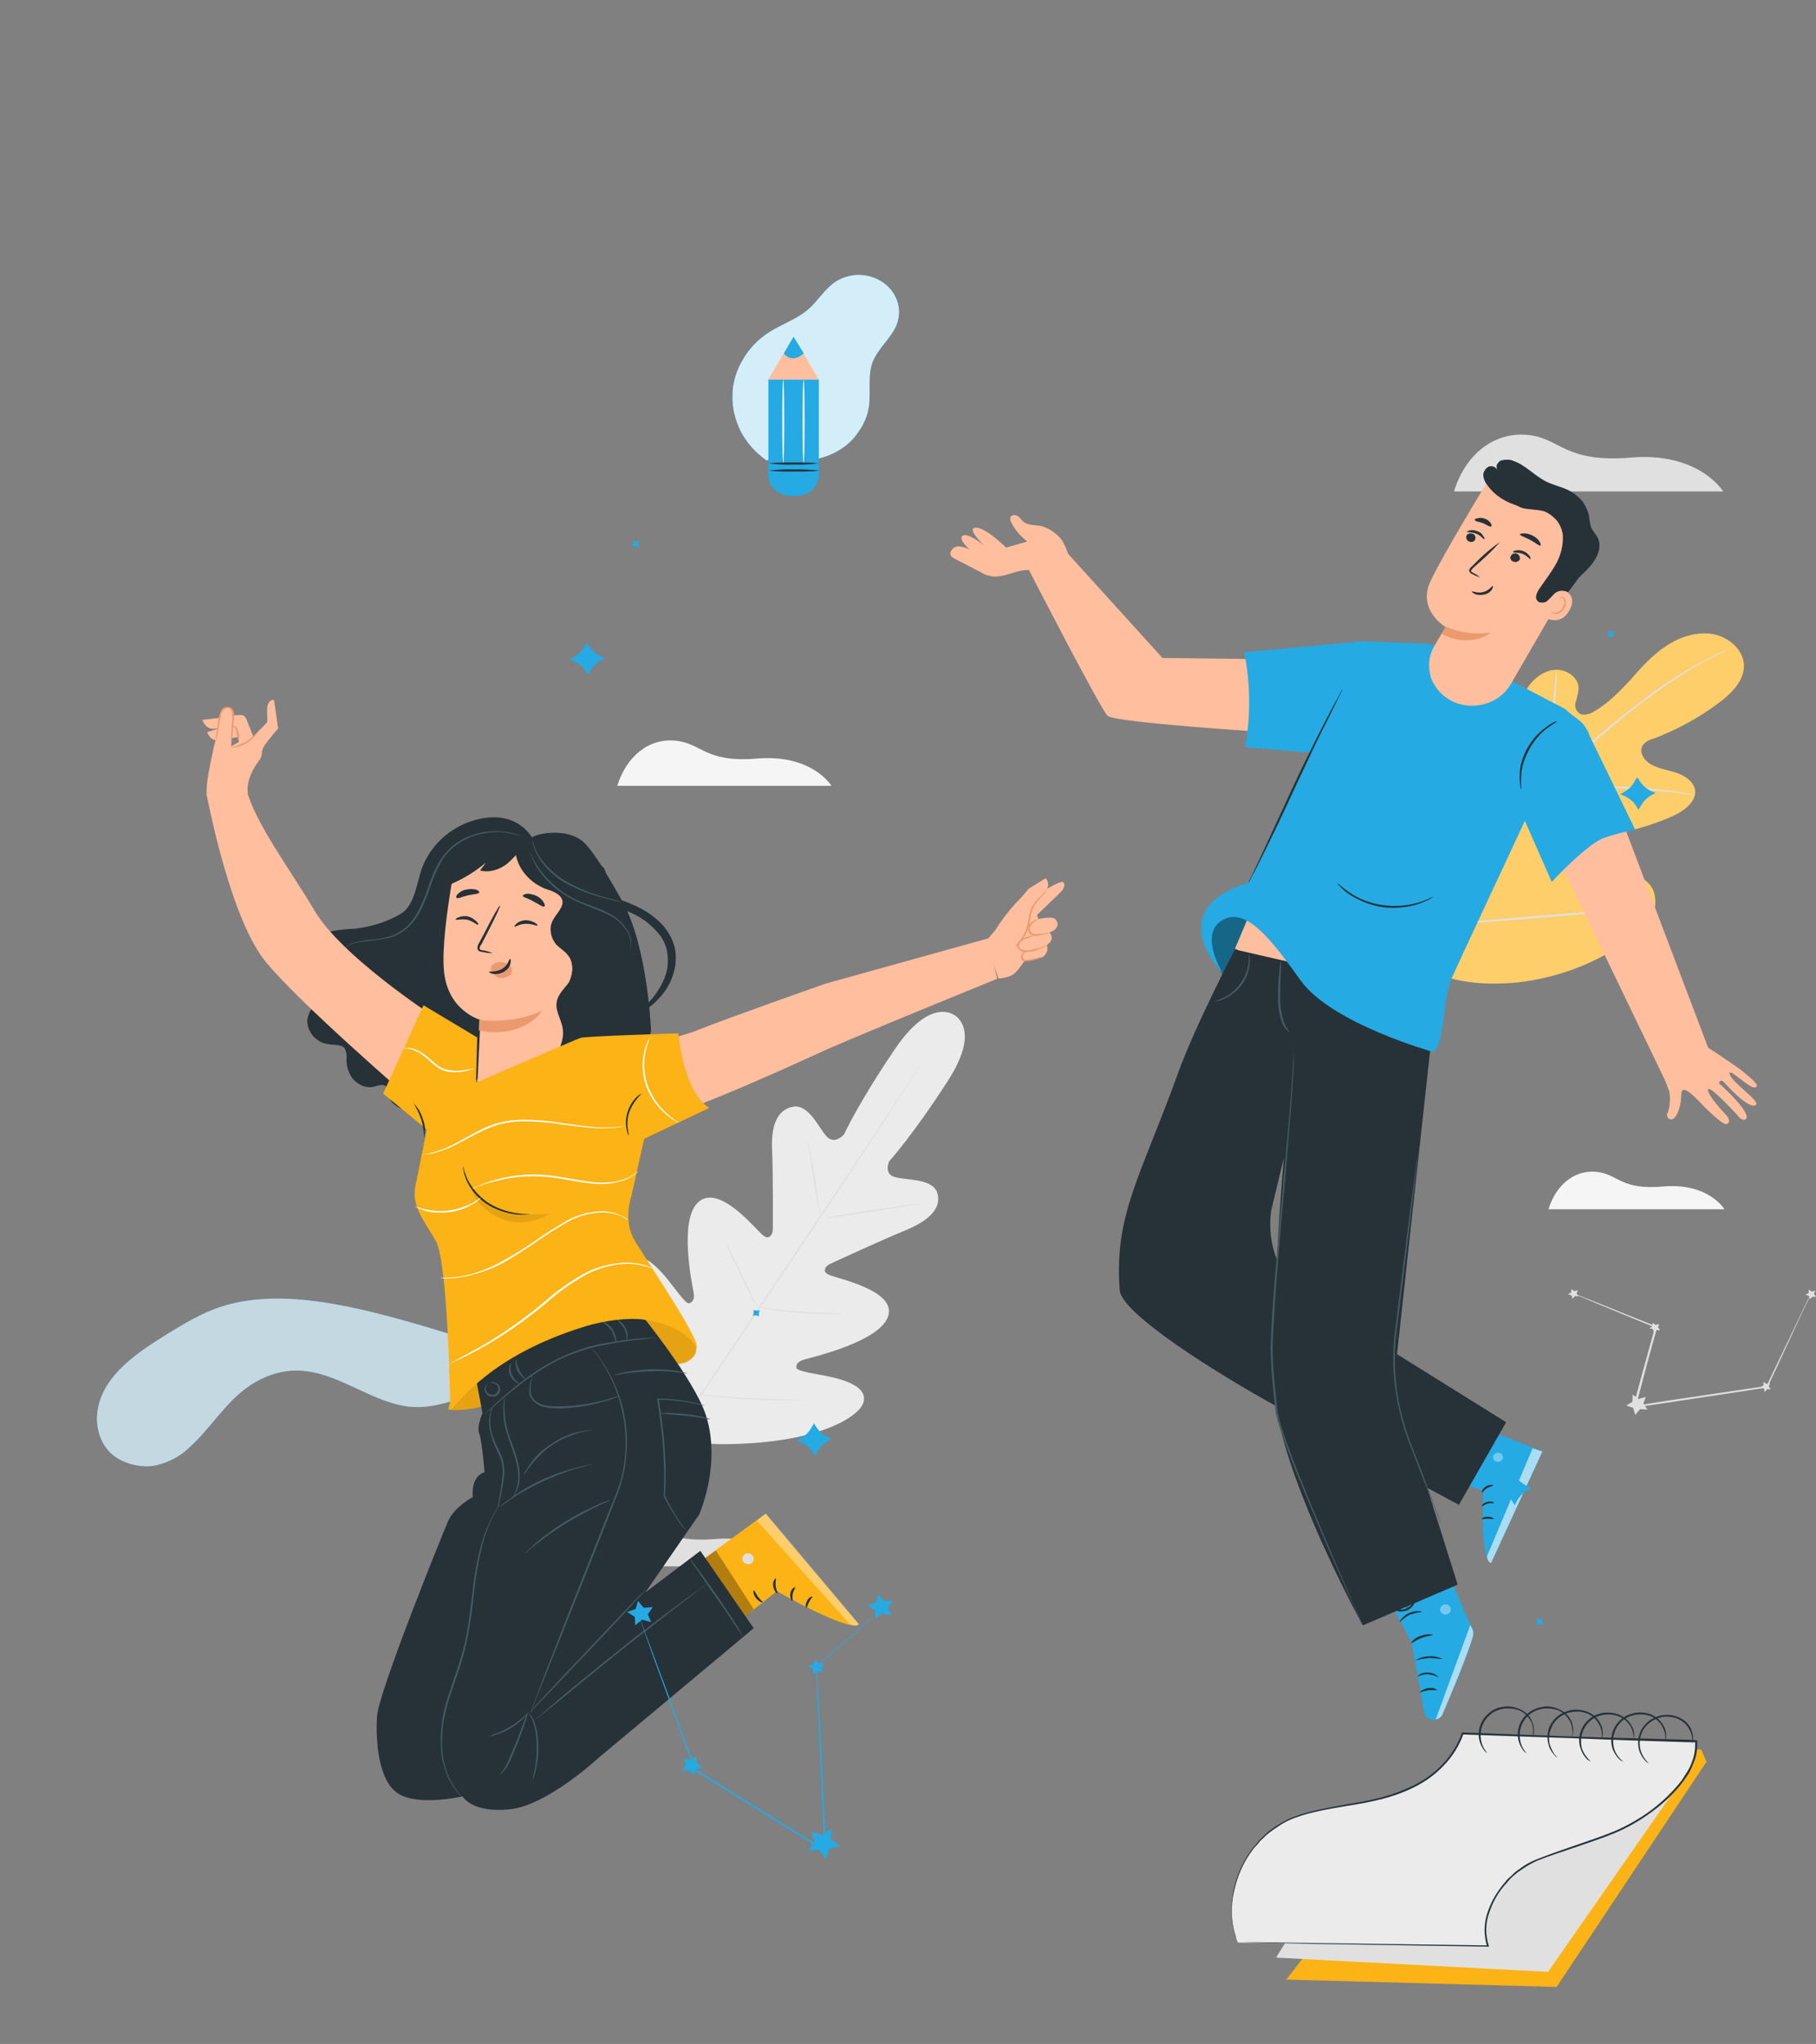 <svg version="1.2" xmlns="http://www.w3.org/2000/svg" viewBox="0 0 446 502" width="446" height="502">
	<rect x="0" y="0" width="446" height="502" fill="#808080" stroke="none"/>
	<title>sec-1 (3)-svg</title>
	<style>
		.s0 { fill: #ebebeb } 
		.s1 { fill: #e0e0e0 } 
		.s2 { fill: #fdce6a } 
		.s3 { fill: #f5f5f5 } 
		.s4 { fill: #25aae3 } 
		.s5 { opacity: .8;fill: #ffffff } 
		.s6 { fill: #ffbe9d } 
		.s7 { fill: #263238 } 
		.s8 { fill: #fafafa } 
		.s9 { fill: #fcb316 } 
		.s10 { opacity: .3;fill: #000000 } 
		.s11 { opacity: .6;fill: #ffffff } 
		.s12 { fill: #455a64 } 
		.s13 { fill: #eb996e } 
		.s14 { fill: #ffffff } 
		.s15 { opacity: .4;fill: #000000 } 
	</style>
	<path id="Layer" class="s0" d="m234.3 249.3c0 0-5.8-4.6-14.6 8.5-8.9 13.1-12.4 20.8-12.4 20.8 0 0-2.3 2.7-4.3 0.5-1.9-2.1-4.4-7.9-8.1-7.3-3.9 0.6-5.5 4.4-5.3 10.2 0.3 5.9 0.2 18.8 0.2 20 0 1.1-0.9 2.7-2.4 1.4-1.6-1.2-10.4-12.4-15.6-8.4-5.3 4-1.8 20.4-1.5 22.2 0.4 1.8-0.1 2.5-1 2.9-0.9 0.3-3.5-3.7-6.1-6.8-2.7-3.1-6.3-6.3-9.1-3.7-2.8 2.6-4.7 14.4 5.7 35.1l5.5 9.3 11.2 0.7c23.9 0.1 34.3-6.6 35.5-10.1 1.2-3.5-3.3-5.3-7.4-6.3-4-0.9-8.9-1.4-9-2.4-0.1-0.9 0.4-1.6 2.3-2.1 1.8-0.5 18.8-4.5 20.3-10.8 1.6-6.2-12.7-9-14.6-9.9-1.9-0.8-0.8-2.2 0.3-2.7 1.1-0.5 13.2-6.1 18.9-8.4 5.6-2.4 8.5-5.4 7.4-9-1.1-3.6-7.6-3.1-10.4-3.9-2.9-0.8-1.4-3.9-1.4-3.9 0 0 5.8-6.4 14.3-19.6 8.6-13.2 1.5-16.4 1.5-16.4"/>
	<path id="Layer" class="s1" d="m163.2 355.8c6.3-9.7 17.9-26.8 27.7-41.5 9.9-14.7 18.8-28 25.2-37.7 3.1-4.8 5.7-8.7 7.5-11.4l2-3.2 0.6-0.8q0.2-0.2 0.2-0.2 0 0-0.2 0.3l-0.5 0.8-2 3.1c-1.7 2.7-4.3 6.7-7.4 11.6-6.4 9.7-15.2 23-25.1 37.7-9.8 14.7-21.4 31.8-27.8 41.4"/>
	<path id="Layer" class="s1" d="m198.3 280.2q0.2 0.4 0.3 0.8 0.1 0.7 0.4 2c0.4 1.7 0.8 4 1.2 6.6l1 6.7 0.3 2q0.1 0.4 0.1 0.8-0.1-0.4-0.2-0.8-0.2-0.7-0.4-2c-0.3-1.7-0.8-4-1.2-6.6l-1-6.7-0.4-2q-0.1-0.4-0.1-0.8z"/>
	<path id="Layer" class="s1" d="m202.4 299.2c0-0.1 5.2-1 11.7-2 6.4-0.9 11.6-1.7 11.7-1.6 0 0.1-5.2 1-11.7 2-6.4 1-11.6 1.7-11.7 1.6z"/>
	<path id="Layer" class="s1" d="m185.7 321.1q0.4-0.1 0.8 0l2.3 0.3c1.9 0.2 4.5 0.5 7.4 0.7 2.8 0.2 5.5 0.4 7.4 0.4l2.2 0.1q0.5 0 0.9 0.1-0.4 0.1-0.9 0.1-0.8 0-2.2 0c-1.9 0-4.5-0.1-7.4-0.4-2.9-0.2-5.5-0.5-7.4-0.8-1-0.1-1.7-0.3-2.2-0.4q-0.5 0-0.9-0.1z"/>
	<path id="Layer" class="s1" d="m178 304.7q0.2 0.3 0.4 0.6l0.9 1.8c0.7 1.5 1.7 3.5 2.8 5.8 1.1 2.2 2.1 4.3 2.8 5.8l0.8 1.8q0.1 0.3 0.2 0.6-0.2-0.3-0.3-0.6l-0.9-1.7c-0.8-1.5-1.8-3.6-2.9-5.8-1.1-2.3-2-4.3-2.7-5.8l-0.8-1.8q-0.2-0.3-0.3-0.7z"/>
	<path id="Layer" class="s1" d="m160.5 322.4q0.3 0.3 0.5 0.8l1.1 2.2c1 1.9 2.3 4.5 3.7 7.4 1.5 2.9 2.7 5.5 3.6 7.4l1.1 2.3q0.2 0.4 0.4 0.8-0.3-0.4-0.5-0.8l-1.1-2.2c-1-1.9-2.3-4.5-3.7-7.4-1.5-2.9-2.8-5.5-3.7-7.4l-1-2.3q-0.3-0.4-0.4-0.8z"/>
	<path id="Layer" class="s1" d="m170.8 342.4q0.5 0 1 0.1l2.9 0.2c2.4 0.2 5.7 0.5 9.4 0.7 3.6 0.2 7 0.3 9.4 0.3l2.8 0.1q0.6 0 1.1 0-0.5 0.1-1.1 0.1c-0.7 0-1.6 0-2.8 0-2.4 0-5.8 0-9.4-0.2-3.7-0.2-7-0.5-9.4-0.8-1.2-0.1-2.2-0.2-2.9-0.3q-0.5 0-1-0.2z"/>
	<path id="Layer" class="s2" d="m346.6 236.2c-11.9-12.4-10.8-30.4-6.2-45.7 0.7-2.6 1.1-5.3 3-7.3 1.8-2 5.4-2.9 7.6-1.2 1.8 1.3 2.2 3.8 2.9 5.9 0.9 2.8 2.6 5.3 5 7.2 1.5 1.2 3.6 2.2 5.6 1.7 2.7-0.7 3.8-3.7 4.4-6.3q1.8-7.2 3.6-14.4c0.5-2.6 1.4-5.1 2.8-7.4 1.5-2.2 4-4.1 6.8-4.2 2.8-0.1 5.7 2 5.6 4.7q-0.2 1.6-0.7 3.2c-0.2 0.5-0.2 1.1 0 1.6q0.3 0.8 1 1.3c1 0.5 2.4 0.1 3.4-0.5 3.5-2 6.3-4.9 9-7.8 2.6-3 5.3-6 8.6-8.2 3.3-2.3 7.5-3.7 11.5-3.1 4.1 0.7 7.7 3.9 7.8 7.7 0.1 3.8-3.1 7-6.4 9.4-4.8 3.6-10.1 6.4-15.7 8.6-1.1 0.2-2.1 0.8-2.7 1.6-1.1 1.6 0.2 3.7 1.9 4.7 1.9 1.1 4.2 1.4 6.3 2.1 2.1 0.7 4.2 2.1 4.6 4.2 0.4 2.8-2.6 5.1-5.4 6.4-5.6 2.5-11.7 4.2-17.9 4.9-2.2 0.2-4.5 0.4-6.5 1.3-2 1-3.6 3.1-3 5.1 0.5 2 2.9 3.2 5.2 3.3 2.2 0.1 4.4-0.6 6.6-0.8 4.2-0.5 9 0.8 10.7 4.4 0.5 1.2 0.6 2.5 0.5 3.8-0.2 1.3-0.7 2.5-1.4 3.6-1.6 2.2-3.5 4-5.9 5.4-7.7 5.4-16.9 8.8-26.5 9.9-9.6 0.9-18-0.2-26-5.1"/>
	<path id="Layer" class="s1" d="m349.1 237.7c2.1-6-0.1-3 4.4-10.3q7.3-11.7 16.2-22.6 2.3-2.9 4.5-5.7c1.5-1.9 3-3.7 4.6-5.5q4.6-5 9.7-9.5c3.3-2.8 6.5-5.5 9.5-7.9 3-2.4 5.9-4.6 8.6-6.6q6.3-4.5 13.4-8.1c1.7-0.9 3-1.5 3.9-1.9l1-0.4 0.3-0.2q-0.1 0.1-0.3 0.2l-1 0.5c-0.9 0.5-2.2 1.1-3.8 2-4.7 2.4-9.1 5.2-13.3 8.3-2.7 1.9-5.5 4.1-8.5 6.5-3 2.5-6.2 5.1-9.4 8q-5.1 4.5-9.7 9.5c-1.6 1.7-3 3.5-4.5 5.4l-4.6 5.7q-8.8 10.9-16.2 22.5c-4.5 7.3-2.3 4.2-4.5 10.2"/>
	<path id="Layer" class="s1" d="m379 193.6q0-0.5 0-1.1c0-0.8 0.1-1.9 0.3-3.1 0.2-2.7 0.7-6.3 1.3-10.3 0.6-4 1-7.7 1.2-10.3q0.2-2 0.3-3.1-0.1-0.6 0.1-1.2 0.1 0.6 0.1 1.2c0 0.7 0 1.8-0.1 3.1-0.1 2.7-0.5 6.3-1.1 10.3-0.6 4-1.1 7.6-1.5 10.3q-0.2 1.8-0.4 3.1 0 0.6-0.2 1.1z"/>
	<path id="Layer" class="s1" d="m416.2 195.3q-0.7 0-1.4-0.2c-1-0.1-2.3-0.3-4-0.5-3.4-0.4-8.1-0.7-13.2-1-5.1-0.2-9.8-0.2-13.2-0.1-1.7 0-3 0.1-4 0.1q-0.7 0.1-1.5 0 0.7-0.1 1.5-0.2c0.9-0.1 2.3-0.2 4-0.2 3.4-0.2 8.1-0.3 13.3 0q6.6 0.2 13.1 1.1c1.7 0.2 3 0.5 4 0.6q0.7 0.2 1.4 0.4z"/>
	<path id="Layer" class="s1" d="m354 226.9q-0.1-0.2-0.1-0.4-0.1-0.6-0.3-1.4-0.4-1.7-1-4.9c-0.7-4.1-1.6-9.9-2.4-16.3-0.8-6.4-1.6-12.2-2.3-16.3-0.3-2.1-0.6-3.7-0.8-5q-0.1-0.8-0.2-1.3 0-0.2 0-0.5 0.1 0.2 0.1 0.5l0.4 1.3q0.4 1.7 0.9 4.9c0.8 4.2 1.6 9.9 2.4 16.3 0.9 6.4 1.7 12.2 2.3 16.4 0.4 2 0.6 3.7 0.8 4.9q0.2 0.8 0.2 1.3 0.1 0.3 0 0.5z"/>
	<path id="Layer" class="s1" d="m405.1 223.2q-0.3 0-0.5 0l-1.5 0.2-5.5 0.4c-4.6 0.3-11 0.9-18 1.5-7.1 0.6-13.4 1.1-18.1 1.4-2.3 0.1-4.2 0.2-5.5 0.2h-1.5q-0.2 0-0.5 0 0.3-0.1 0.5-0.1l1.5-0.1 5.5-0.4c4.6-0.4 11-0.9 18-1.5 7-0.6 13.4-1.1 18.1-1.4 2.3-0.1 4.2-0.2 5.5-0.2h1.5q0.2-0.1 0.5 0z"/>
	<path id="Layer" class="s1" d="m444.7 317.8q-0.1 0.2-0.2 0.4l-0.5 1.3c-0.6 1.1-1.3 2.7-2.2 4.6l-7.7 16.6-0.1 0.1h-0.1l-24.4 3.7-8.1 1.2-0.4 0.1 0.1-0.3c2-7.3 3.8-14 5.4-19.6l0.1 0.2-14.3-5.9-4-1.7-1-0.4q-0.2-0.1-0.3-0.2l0.3 0.1 1.1 0.4 4 1.6 14.4 5.8h0.2v0.2c-1.6 5.6-3.4 12.3-5.3 19.6l-0.3-0.3 8.2-1.3 24.3-3.6-0.1 0.1 7.9-16.5q1.4-3 2.2-4.6l0.6-1.3q0.1-0.1 0.2-0.3z"/>
	<path id="Layer" class="s1" d="m357.1 120.7h66.1c0 0-5.9-9.8-22.9-8.3-16.2 1.3-17.1-4.9-25.3-5.6-8.3-0.7-15.2 5-17.9 13.9z"/>
	<path id="Layer" class="s1" d="m404.2 343.1l-0.6 1.6 1 1.5-1.8-0.1-1.2 1.4-0.5-1.7-1.7-0.6 1.5-0.9 0.1-1.8 1.4 1.1z"/>
	<path id="Layer" class="s1" d="m387.5 316.9l-0.3 0.8 0.5 0.7-0.9-0.1-0.6 0.7-0.2-0.8-0.9-0.3 0.8-0.5v-0.8l0.7 0.5z"/>
	<path id="Layer" class="s1" d="m434.7 339.7l-0.3 0.8 0.5 0.7h-0.9l-0.6 0.7-0.2-0.9-0.9-0.3 0.8-0.4v-0.9l0.7 0.5z"/>
	<path id="Layer" class="s1" d="m407.5 325.2l-0.3 0.8 0.5 0.7h-0.9l-0.6 0.7-0.2-0.9-0.9-0.3 0.7-0.4 0.1-0.9 0.7 0.5z"/>
	<path id="Layer" class="s1" d="m445.8 317l-0.3 0.8 0.5 0.7h-0.9l-0.6 0.6-0.2-0.8-0.9-0.3 0.8-0.4v-0.9l0.7 0.5z"/>
	<path id="Layer" class="s1" d="m141.1 384.7h52.6c0 0-4.6-7.9-18.2-6.7-12.9 1-13.6-3.9-20.1-4.5-6.6-0.6-12.1 4-14.3 11.2z"/>
	<path id="Layer" class="s3" d="m151.6 193h52.6c0 0-4.7-7.8-18.2-6.7-12.9 1.1-13.6-3.8-20.2-4.4-6.6-0.6-12 4-14.2 11.1z"/>
	<path id="Layer" class="s3" d="m380.3 297h43.2c0 0-3.8-6.5-14.9-5.6-10.6 1-11.2-3.1-16.6-3.6-5.4-0.5-9.9 3.3-11.7 9.2z"/>
	<g id="Layer" style="opacity: .8">
		<path id="Layer" class="s4" d="m144.4 320c-0.8 6.5-8 10.3-15.6 10.6-7.6 0.3-15.7-2.1-23.4-4.5-17.3-5.1-36.1-10-51-5.2-5 1.6-9.3 4.3-13.6 6.9-8.2 5.1-17 11.2-17 20.9 0.1 2.8 1 5.9 3.4 8.2 2.8 2.6 7.1 3.6 10.6 3.1 3.4-0.7 6.3-2.2 8.5-4.3 4.4-3.9 7.5-8.8 11.8-12.8 4.2-3.9 10.3-7.1 17.3-6.1 8.6 1.1 16.6 7.8 25.2 8.7 6.9 0.7 12.4-2.6 19-3.5 5.4-0.6 11.4 0.5 17.2 1.1 5.8 0.6 11.9 0.6 16.2-2 2.2-1.3 3.8-3.3 4.5-5.7 0.8-2.4 0.7-5-0.3-7.7-1-2.6-2.7-5.1-5.1-7.2-2.4-2-5.3-3.6-8.3-4.4"/>
		<path id="Layer" class="s5" d="m144.4 320c-0.8 6.5-8 10.3-15.6 10.6-7.6 0.3-15.7-2.1-23.4-4.5-17.3-5.1-36.1-10-51-5.2-5 1.6-9.3 4.3-13.6 6.9-8.2 5.1-17 11.2-17 20.9 0.1 2.8 1 5.9 3.4 8.2 2.8 2.6 7.1 3.6 10.6 3.1 3.4-0.7 6.3-2.2 8.5-4.3 4.4-3.9 7.5-8.8 11.8-12.8 4.2-3.9 10.3-7.1 17.3-6.1 8.6 1.1 16.6 7.8 25.2 8.7 6.9 0.7 12.4-2.6 19-3.5 5.4-0.6 11.4 0.5 17.2 1.1 5.8 0.6 11.9 0.6 16.2-2 2.2-1.3 3.8-3.3 4.5-5.7 0.8-2.4 0.7-5-0.3-7.7-1-2.6-2.7-5.1-5.1-7.2-2.4-2-5.3-3.6-8.3-4.4"/>
	</g>
	<path id="Layer" class="s4" d="m188.3 113.1c-2.6-1.8-4.8-4.2-6.3-7-1.4-2.8-2.2-5.8-2.1-8.9 0-3.1 0.9-6.1 2.5-8.8 1.5-2.7 3.8-5.1 6.5-6.8 3.1-2 6.8-3.2 9.6-5.6 2.4-2.1 4-5 6.7-6.8 1.7-1.1 3.8-1.7 5.9-1.7 2.1 0.1 4.1 0.7 5.8 1.9 1.7 1.2 2.9 2.8 3.5 4.7 0.6 1.8 0.5 3.8-0.2 5.7-1.3 3.2-4.4 5.6-5.8 8.9-1.4 3.4-0.5 7.4-1 11.1-0.3 2.2-1.2 4.4-2.6 6.3-1.3 2-3.1 3.6-5.3 4.8-2.1 1.2-4.5 1.9-7 2.1-2.4 0.2-4.9-0.1-7.3-0.9"/>
	<path id="Layer" class="s5" d="m188.3 113.1c-2.6-1.8-4.8-4.2-6.3-7-1.4-2.8-2.2-5.8-2.1-8.9 0-3.1 0.9-6.1 2.5-8.8 1.5-2.7 3.8-5.1 6.5-6.8 3.1-2 6.8-3.2 9.6-5.6 2.4-2.1 4-5 6.7-6.8 1.7-1.1 3.8-1.7 5.9-1.7 2.1 0.1 4.1 0.7 5.8 1.9 1.7 1.2 2.9 2.8 3.5 4.7 0.6 1.8 0.5 3.8-0.2 5.7-1.3 3.2-4.4 5.6-5.8 8.9-1.4 3.4-0.5 7.4-1 11.1-0.3 2.2-1.2 4.4-2.6 6.3-1.3 2-3.1 3.6-5.3 4.8-2.1 1.2-4.5 1.9-7 2.1-2.4 0.2-4.9-0.1-7.3-0.9"/>
	<path id="Layer" class="s4" d="m188.7 93.2h12.4v23.5q0 1-0.4 1.9-0.5 1-1.2 1.7-0.8 0.7-1.8 1.1-1 0.4-2.1 0.4h-1.4c-1.5 0-2.9-0.6-3.9-1.5-1-1-1.6-2.2-1.6-3.6v-23.5z"/>
	<path id="Layer" class="s6" d="m188.7 93.2l6.2-10.5 6.2 10.5z"/>
	<path id="Layer" class="s4" d="m192.5 86.8c0 0 1.8 2.7 4.9 0l-2.5-4.1z"/>
	<path id="Layer" class="s7" d="m201.3 115.6q-3.2 0.3-6.3 0.2-3.2 0.1-6.3-0.2 3.1-0.4 6.3-0.3 3.1-0.1 6.3 0.3z"/>
	<path id="Layer" class="s7" d="m201.1 113.8q-3.1 0.4-6.2 0.3-3.1 0.1-6.1-0.3 3-0.3 6.1-0.2 3.1-0.1 6.2 0.2z"/>
	<path id="Layer" class="s8" d="m192.4 93.3c0.1 0 0.2 4.6 0.2 10.2 0 5.6-0.1 10.2-0.2 10.2-0.2 0-0.3-4.5-0.3-10.2 0-5.6 0.1-10.2 0.3-10.2z"/>
	<path id="Layer" class="s8" d="m197.4 93.3c0.1 0 0.2 4.6 0.2 10.2 0 5.6-0.1 10.2-0.2 10.2-0.2 0-0.3-4.5-0.3-10.2 0-5.6 0.1-10.2 0.3-10.2z"/>
	<path id="Layer" class="s9" d="m361.6 427.5l56.2 2.2 1.3 3-36.8 55.3-66.4-1.8z"/>
	<path id="Layer" class="s1" d="m313.4 480.8l66.8 3.5 34.9-50.1-24.5 1.9-62 20.2z"/>
	<path id="Layer" class="s0" d="m304 477.1l61.3 0.9c-2.5-7.2 3.5-17.5 11.7-20.9 5.5-2.3 15.8-5.2 21.1-7.8 10.1-4.7 19.2-13.8 18.4-21.6l-25.2-0.8-32.2-1.1c-2.7 7.4-8.4 12.2-17.2 15.1-7.8 2.6-16.7 2.6-24.3 5.6-12.3 4.7-18.2 20.2-13.6 30.6"/>
	<path id="Layer" class="s7" d="m304 477.1q0 0-0.1-0.4l-0.5-1.1q-0.3-0.9-0.5-1.8-0.3-1.3-0.4-2.6c-0.2-2.4 0-4.9 0.5-7.2 0.7-3.2 2-6.3 3.9-9q0.8-1.2 1.8-2.3c0.3-0.4 0.6-0.8 1-1.1l1.1-1.1q0.6-0.6 1.2-1c0.5-0.3 0.9-0.7 1.4-1q1.4-0.9 3-1.7c4.2-1.9 9.3-2.7 14.6-3.7 2.6-0.4 5.4-0.9 8.1-1.6q4.2-1.1 8.1-3 2-1 3.8-2.3 1.8-1.3 3.3-2.9c2.1-2.2 3.7-4.8 4.7-7.6v-0.2h0.2l26.8 1c9.3 0.3 18.9 0.5 28.8 0.8l1.8 0.1h0.2v0.2c0.1 1.8-0.1 3.6-0.8 5.2q-0.5 1.3-1.1 2.5-0.7 1.1-1.5 2.2c-2.1 2.8-4.7 5.3-7.6 7.4-2.8 2.1-5.9 3.9-9.2 5.3-3.2 1.3-6.5 2.4-9.7 3.5-3.2 1.1-6.4 2.1-9.4 3.3q-2.2 1-4.1 2.4c-0.7 0.4-1.2 0.9-1.8 1.4-0.6 0.5-1.1 1.1-1.6 1.7-2 2.1-3.4 4.7-4.3 7.4-0.9 2.6-0.9 5.3-0.1 7.9l0.1 0.3h-0.3l-44.6-0.7-12.4-0.3-3.3-0.1h-1.1q0 0 1.1 0h3.3l12.4 0.2 44.6 0.6-0.2 0.2c-0.8-2.7-0.8-5.5 0.1-8.2 0.9-2.8 2.4-5.3 4.4-7.6 0.4-0.6 1-1.1 1.6-1.6q0.8-0.9 1.8-1.5 1.9-1.5 4.2-2.4c3-1.2 6.2-2.3 9.4-3.4 3.2-1.1 6.5-2.2 9.7-3.5q4.9-2.1 9.1-5.2c2.8-2.1 5.4-4.6 7.5-7.3q0.7-1.1 1.4-2.2 0.7-1.1 1.1-2.3c0.7-1.7 0.9-3.4 0.8-5.1l0.2 0.2h-1.8c-9.8-0.3-19.4-0.6-28.7-1l-26.8-0.9 0.2-0.1c-1 2.8-2.6 5.4-4.8 7.7q-1.5 1.6-3.4 3-1.8 1.3-3.8 2.3c-2.6 1.3-5.4 2.3-8.2 3-2.8 0.7-5.5 1.2-8.2 1.6-5.2 0.9-10.3 1.7-14.5 3.6q-1.5 0.7-2.9 1.7c-0.5 0.3-0.9 0.6-1.3 0.9q-0.7 0.5-1.3 1l-1.1 1.1c-0.4 0.3-0.7 0.7-1 1.1q-1 1-1.8 2.2c-1.9 2.7-3.2 5.8-3.9 8.9-0.6 2.4-0.8 4.8-0.6 7.2q0.1 1.3 0.4 2.6 0.2 0.9 0.5 1.8 0.2 0.7 0.4 1.1c0 0.3 0.1 0.4 0.1 0.4z"/>
	<path id="Layer" class="s7" d="m376.4 426.7c0 0 0.1-0.4 0.1-1 0.1-0.9 0-1.8-0.4-2.7-0.6-1.2-1.6-2.3-2.9-2.9-0.8-0.3-1.7-0.5-2.6-0.5q-1.3-0.1-2.6 0.4-1.3 0.4-2.2 1.3-1 0.9-1.5 2c-0.6 1.2-0.8 2.6-0.6 3.9q0.2 1.4 1 2.6c0.4 0.6 0.6 0.8 0.6 0.8q-0.5-0.3-0.8-0.7c-0.6-0.8-1-1.7-1.2-2.6-0.3-1.4-0.1-2.9 0.5-4.2 0.4-0.8 0.9-1.5 1.6-2.1q1-1 2.4-1.5 1.3-0.4 2.8-0.4 1.4 0.1 2.7 0.7c1.4 0.6 2.5 1.7 3 3.1 0.4 0.9 0.5 1.8 0.4 2.8q-0.1 0.4-0.2 0.7 0 0.3-0.1 0.3z"/>
	<path id="Layer" class="s7" d="m386 426.7c0 0 0.1-0.4 0.2-1 0-0.9-0.1-1.8-0.5-2.7-0.6-1.2-1.6-2.3-2.9-2.9-0.8-0.3-1.7-0.5-2.6-0.5q-1.3-0.1-2.6 0.4-1.2 0.4-2.2 1.3-1 0.9-1.5 2c-0.6 1.2-0.8 2.6-0.6 3.9q0.2 1.4 1 2.6c0.4 0.6 0.7 0.8 0.6 0.8q-0.5-0.3-0.8-0.7c-0.6-0.8-1-1.7-1.2-2.6-0.3-1.4-0.1-2.9 0.5-4.2q0.6-1.2 1.6-2.1 1.1-1 2.4-1.4 1.3-0.5 2.8-0.5 1.4 0.1 2.7 0.7c1.4 0.6 2.5 1.7 3.1 3.1 0.3 0.9 0.5 1.8 0.3 2.8q0 0.4-0.2 0.7 0 0.2-0.1 0.3z"/>
	<path id="Layer" class="s7" d="m393.3 427.2c0 0 0.1-0.4 0.1-1 0-1-0.2-1.9-0.7-2.7-0.6-1.2-1.7-2.2-3-2.7-0.9-0.3-1.7-0.5-2.6-0.4q-1.4 0-2.6 0.5c-1.6 0.7-2.9 1.9-3.5 3.5-0.6 1.3-0.7 2.6-0.4 4q0.4 1.3 1.2 2.5c0.4 0.5 0.7 0.7 0.7 0.8q-0.5-0.3-0.8-0.7c-0.7-0.8-1.2-1.6-1.4-2.6-0.4-1.3-0.3-2.8 0.2-4.2q0.5-1.2 1.5-2.2 1-1 2.3-1.5 1.3-0.6 2.8-0.6c0.9 0 1.9 0.2 2.7 0.5 1.5 0.6 2.6 1.6 3.3 3 0.4 0.8 0.6 1.8 0.5 2.8q0 0.3-0.2 0.7c0 0.2-0.1 0.3-0.1 0.3z"/>
	<path id="Layer" class="s7" d="m401.2 427.6c0 0 0-0.4 0-1-0.1-1-0.3-1.9-0.8-2.7-0.7-1.1-1.9-2.1-3.3-2.5q-1.2-0.4-2.6-0.3-1.3 0.1-2.5 0.6-1.2 0.6-2.1 1.6-0.8 0.9-1.2 2.1c-0.5 1.3-0.5 2.7-0.2 4q0.5 1.4 1.4 2.4c0.4 0.5 0.8 0.8 0.7 0.8q-0.5-0.2-0.9-0.6c-0.7-0.7-1.2-1.6-1.5-2.5-0.5-1.4-0.5-2.8 0-4.2 0.3-0.9 0.7-1.6 1.3-2.3q1-1.1 2.2-1.7 1.3-0.6 2.8-0.7c0.9 0 1.9 0.1 2.8 0.4 1.4 0.5 2.7 1.5 3.4 2.8 0.5 0.8 0.7 1.8 0.6 2.8q0 0.3-0.1 0.7 0 0.3 0 0.3z"/>
	<path id="Layer" class="s7" d="m409 427.4c0 0 0-0.4 0-1-0.1-0.9-0.4-1.8-0.9-2.6-0.7-1.2-1.9-2.1-3.3-2.5-0.8-0.2-1.7-0.3-2.6-0.2q-1.3 0.1-2.5 0.7c-0.8 0.4-1.5 0.9-2 1.6q-0.9 1-1.2 2.2c-0.4 1.1-0.4 2.2-0.2 3.3 0.2 1.2 0.8 2.2 1.6 3.1 0.5 0.5 0.8 0.7 0.8 0.7q-0.6-0.2-1-0.6c-0.7-0.7-1.2-1.5-1.6-2.4-0.5-1.4-0.5-2.9-0.1-4.2q0.4-1.3 1.3-2.4 0.9-1 2.1-1.7 1.3-0.6 2.8-0.8 1.4-0.1 2.8 0.3c1.5 0.5 2.7 1.5 3.4 2.7 0.6 0.9 0.8 1.8 0.8 2.8q0 0.4-0.1 0.8-0.1 0.2-0.1 0.2z"/>
	<path id="Layer" class="s7" d="m415.6 428.2c0 0 0-0.3 0-1 0-0.9-0.3-1.8-0.8-2.6-0.6-1.2-1.8-2.1-3.1-2.6q-1.3-0.4-2.7-0.4-1.3 0.1-2.5 0.7-1.2 0.5-2.1 1.5-0.9 0.9-1.3 2.1c-0.4 1.1-0.5 2.3-0.3 3.4 0.2 1.1 0.7 2.2 1.5 3.1 0.4 0.5 0.7 0.7 0.7 0.7q-0.5-0.2-0.9-0.6c-0.7-0.7-1.2-1.6-1.5-2.5-0.4-1.4-0.4-2.8 0.1-4.2q0.4-1.3 1.4-2.3c0.6-0.7 1.3-1.2 2.2-1.6 0.8-0.4 1.8-0.7 2.7-0.7 1-0.1 1.9 0.1 2.8 0.4 1.5 0.5 2.7 1.5 3.4 2.8 0.4 0.9 0.7 1.9 0.6 2.8q0 0.4-0.1 0.8 0 0.2-0.1 0.2z"/>
	<path id="Layer" class="s7" d="m101.8 222.2c-4.2 3.3-9.3 5.3-14.7 5.9q-2.6 0.1-5.1 0.5c-1.7 0.3-3.3 1.1-4.5 2.3-0.5 0.6-0.9 1.3-1 2.1-0.1 0.8 0.1 1.7 0.5 2.4 1.2 2 4.5 2.4 5.3 4.6 0.6 1.6-0.5 3.3-1.7 4.3-1.3 1.1-2.9 1.9-3.9 3.3-0.7 0.8-1 1.7-1.2 2.7-0.1 1 0.1 2 0.6 2.9 0.4 0.9 1.1 1.7 2 2.3 0.8 0.6 1.8 0.9 2.9 1 1.2 0.2 2.7 0 3.6 0.9 0.4 0.7 0.6 1.6 0.5 2.4-0.1 1.8 0.4 3.5 1.4 5 0.6 0.7 1.3 1.3 2.1 1.7 0.9 0.4 1.8 0.6 2.7 0.5 0.8-0.1 1.4-0.4 2.2-0.5q0.5-0.1 1 0.1 0.5 0.3 0.8 0.7 0.2 0.7 0.2 1.4c0 2.3 2.7 3.8 5.2 4.2 4.8 0.8 9.8-1.1 13.3-4.2 3.6-3.2 5.7-7.5 6.9-11.9 1.2-4.5 1.6-9.1 1.9-13.7"/>
	<path id="Layer" class="s9" d="m170.4 328.8c-0.7-1.2-1.7-2.2-2.8-3-7.1-5.6-17-7.5-25.9-6-9 1.6-17.1 6.3-23.3 12.5-3.3 3.3-7.6 9.4-8.3 13.9 5.7 0.7 13.7-2 18.6-4.8 4.9-2.7 9.6-5.9 15.2-7.1 6.4-1.3 13.2 0.1 19.8 0.6q2 0.2 3.9-0.1 1-0.2 1.8-0.8 0.8-0.6 1.3-1.4 0.4-0.9 0.3-1.9-0.1-1-0.6-1.9z"/>
	<g id="Layer" style="opacity: .3">
		<path id="Layer" class="s10" d="m170.3 328.9c-0.7-1.2-1.6-2.2-2.8-3-7.1-5.7-17-7.7-25.9-6.2-9 1.5-17 6.2-23.2 12.4-3.3 3.4-7.5 9.5-8.1 14.1 5.7 0.7 13.6-2 18.5-4.7 4.9-2.8 9.6-5.9 15.1-7.1 6.4-1.4 13.1 0.1 19.7 0.7q2 0.2 4-0.1 1-0.2 1.8-0.8 0.8-0.6 1.3-1.4 0.4-0.9 0.3-2-0.1-1-0.7-1.9z"/>
	</g>
	<path id="Layer" class="s9" d="m176.5 402.1l14.3-11.3c0 0 17.3 10 20.1 8.2l-22.9-27.2-23 16.8z"/>
	<path id="Layer" class="s1" d="m182.4 383.4c-0.1-0.3-0.1-0.7 0-1 0.1-0.3 0.4-0.6 0.7-0.8 0.3-0.1 0.7-0.1 1.1 0 0.3 0.1 0.6 0.4 0.8 0.7 0.1 0.3 0.1 0.7 0 1-0.1 0.4-0.4 0.7-0.8 0.8-0.3 0.1-0.7 0.1-1.1-0.1-0.3-0.1-0.6-0.4-0.7-0.7"/>
	<g id="Layer" style="opacity: .6">
		<path id="Layer" class="s11" d="m188.1 371.7l-2.2 1.8 22.8 25.4c0 0 1.5 0.8 2.3 0z"/>
	</g>
	<path id="Layer" class="s7" d="m190.9 391.3c0.2-0.1-0.3-0.8-0.4-1.8-0.1-1 0.2-1.8 0-1.8-0.1-0.1-0.8 0.7-0.6 1.8 0.1 1.2 0.9 1.9 1 1.8z"/>
	<path id="Layer" class="s7" d="m194.6 393.2c0.2-0.1-0.1-0.8 0.1-1.7 0.2-1 0.7-1.5 0.6-1.6-0.1-0.2-1 0.3-1.2 1.4-0.2 1.1 0.4 2 0.5 1.9z"/>
	<path id="Layer" class="s7" d="m199.5 392.1c0-0.1-0.9 0.2-1.3 1.1-0.5 0.9-0.3 1.7-0.1 1.7 0.1 0 0.2-0.7 0.6-1.4 0.4-0.8 0.9-1.3 0.8-1.4z"/>
	<path id="Layer" class="s7" d="m187.3 393.5c0.1-0.1-0.6-0.6-1.2-1.4-0.5-0.8-0.8-1.5-1-1.5-0.1 0-0.2 0.9 0.5 1.8 0.7 1 1.7 1.3 1.7 1.1z"/>
	<path id="Layer" class="s10" d="m175.8 380.8l9.3 14.4-2.1 1.9-10.4-14z"/>
	<path id="Layer" class="s7" d="m157.2 322.5c-0.7 0.1-21.7 2-32 10.3l-8.3 5.8 1.6 8.5c0 0-1.5 3.3-0.8 5 0.7 1.8 1.3 9.5 1.3 9.5 0 0-3.3 0.6-2.9 6.1 0 0-4.4 2.3-6 5.8-1.5 3.4-17.1 42-17.5 48-0.4 6 0.3 16.3 5.5 19.2 5.2 2.9 15.5 0.5 15.5 0.5 0 0 2.2 4.1 11.4 3.2 9.2-0.8 21.8-12.5 21.8-12.5l38.3-32-13.1-19-13.5 10.2 13.2-19.1c0 0 5.6-12.5 1.6-24.6-3-8.9-16.1-24.9-16.1-24.9z"/>
	<path id="Layer" class="s12" d="m162.5 328.4h-0.5l-1.5 0.2c-1.2 0.2-3 0.4-5.2 0.6-2.3 0.3-4.9 0.7-7.8 1.3q-4.7 1-9 2.9c-6.2 2.8-10.9 6.7-14.2 9.4l-3.9 3.4-1.1 0.9q-0.1 0.2-0.4 0.3 0 0 0.4-0.4l1-0.9c0.9-0.9 2.2-2.1 3.8-3.5 3.3-2.8 8-6.7 14.2-9.5q4.4-2 9.1-3 3.9-0.7 7.8-1.2c2.2-0.2 4.1-0.3 5.3-0.4l1.5-0.1q0.2 0 0.5 0z"/>
	<path id="Layer" class="s12" d="m119.8 339.9q-0.4 0.5-0.5 1.2 0 0.3 0.2 0.7 0.2 0.3 0.5 0.5 0.3 0.2 0.8 0.3 0.4 0 0.9-0.2 0.3-0.2 0.5-0.6 0.2-0.4 0.2-0.8 0-0.3-0.2-0.6-0.2-0.3-0.6-0.5-0.6-0.3-1.3-0.3c0 0 0.1-0.1 0.3-0.1 0.4-0.1 0.8 0 1.2 0.2q0.4 0.1 0.7 0.5 0.3 0.4 0.3 0.8 0.1 0.5-0.1 1-0.3 0.5-0.8 0.8-0.5 0.3-1.1 0.2-0.6 0-1.1-0.4-0.3-0.3-0.5-0.7-0.2-0.4-0.2-0.8 0.1-0.6 0.5-1c0.2-0.2 0.3-0.3 0.3-0.2z"/>
	<path id="Layer" class="s12" d="m127.6 340c0 0.1-0.4-0.1-0.8-0.5-0.7-0.4-1.2-1-1.5-1.7-0.3-0.7-0.4-1.5-0.2-2.3 0.2-0.5 0.3-0.8 0.3-0.8 0.1 0 0.1 0.3 0 0.9q-0.1 1 0.3 2 0.4 1 1.3 1.7c0.4 0.4 0.6 0.7 0.6 0.7z"/>
	<path id="Layer" class="s12" d="m129.2 338.8c0.1 0-0.3-0.1-0.7-0.4q-0.9-0.7-1.4-1.7c-0.4-0.9-0.6-1.9-0.4-2.8 0.1 0 0.2 1.3 0.8 2.6q0.7 1.3 1.7 2.3z"/>
	<path id="Layer" class="s12" d="m151.3 329.8c-0.1 0-0.2-0.4-0.3-0.9q-0.3-1.1-0.8-2.1-0.7-0.9-1.6-1.6c-0.4-0.4-0.7-0.6-0.7-0.7 0 0 0.4 0.1 0.9 0.4 0.7 0.5 1.3 1 1.7 1.7q0.6 1 0.8 2.2 0.1 0.5 0 1z"/>
	<path id="Layer" class="s12" d="m154.1 329.4c-0.1 0-0.2-0.3-0.2-0.9q-0.1-1.1-0.5-2.1-0.6-0.9-1.4-1.7c-0.4-0.5-0.6-0.8-0.5-0.8 0-0.1 0.3 0.2 0.7 0.6q1 0.7 1.5 1.8 0.5 1 0.4 2.2c0 0.5 0 0.9 0 0.9z"/>
	<path id="Layer" class="s12" d="m130.4 420.7q0-0.5 0.2-0.9 0.3-1 1-2.7c0.8-2.2 2-5.5 3.6-9.5 3.1-8.1 7.5-19.2 12.4-31.5l3.6-9q1.7-4.1 2.2-8.6c0.6-5 0.1-10.1-1.4-14.9-1-3.3-2.5-6.5-4.4-9.4-0.7-1-1.3-1.8-1.7-2.3l-0.4-0.6q-0.1-0.1-0.1-0.2 0.1 0 0.1 0.1l0.5 0.6c0.4 0.5 1 1.3 1.7 2.3 5 7.3 7.1 16 6 24.5-0.3 3-1.1 5.9-2.2 8.7q-1.7 4.3-3.5 9l-12.5 31.4-3.8 9.5-1 2.6-0.2 0.7q-0.1 0.1-0.1 0.2z"/>
	<path id="Layer" class="s12" d="m173.5 389.1q-0.2 0.2-0.4 0.3l-1.3 1-4.6 3.5c-3.8 3-9.2 7.1-15 11.7-5.8 4.7-11 8.9-14.7 12l-4.5 3.6-1.2 1q-0.3 0.2-0.5 0.3 0.2-0.2 0.4-0.3l1.2-1.1 4.3-3.7c3.8-3.2 9-7.5 14.8-12.1 5.7-4.6 11.2-8.7 15.1-11.6 1.9-1.5 3.6-2.6 4.7-3.4l1.3-1q0.2-0.1 0.4-0.2z"/>
	<path id="Layer" class="s12" d="m182.4 401.9q-0.3-0.3-0.5-0.7l-1.4-2.1c-1.1-1.7-2.7-4.1-4.6-6.7-1.8-2.6-3.4-4.9-4.6-6.7l-1.4-2q-0.3-0.4-0.4-0.8 0.3 0.3 0.6 0.7 0.5 0.7 1.5 2c1.2 1.7 2.9 4 4.7 6.6 1.8 2.7 3.4 5 4.5 6.8 0.6 0.9 1 1.6 1.2 2.2q0.3 0.3 0.4 0.7z"/>
	<path id="Layer" class="s12" d="m130 420.7c-0.1-0.1 6.2-6.9 14.2-15.3 7.9-8.4 14.4-15.2 14.5-15.1 0.1 0.1-6.3 7-14.2 15.3-8 8.4-14.4 15.2-14.5 15.1z"/>
	<path id="Layer" class="s12" d="m122.7 435.8q0.9-0.9 1.5-2c0.7-1.4 1.5-3.4 2.4-5.5 0.9-2.2 1.6-4.2 2.2-5.7q0.3-1.2 0.9-2.3-0.2 1.2-0.6 2.4c-0.5 1.5-1.2 3.5-2.1 5.7-0.9 2.2-1.7 4.2-2.5 5.6q-0.5 0.8-1.2 1.4-0.2 0.3-0.6 0.4z"/>
	<path id="Layer" class="s12" d="m130.8 437.1c-0.1 0 0.2-1 0.5-2.4q0.6-3 0.5-6 0-3-0.9-5.9-0.3-0.8-0.8-1.6-0.2-0.2-0.4-0.5c0 0 0.2 0.1 0.5 0.4q0.7 0.8 1 1.7c0.7 1.9 1 3.9 1 5.9q0.1 3.1-0.6 6-0.2 0.9-0.5 1.8-0.3 0.6-0.3 0.6z"/>
	<path id="Layer" class="s12" d="m120.1 426.5q0.8-0.4 1.6-0.7 1.9-0.7 3.6-1.7c2.7-1.6 4.3-3.5 4.4-3.4q-0.5 0.7-1.1 1.3-1.4 1.4-3.1 2.4-1.8 1.1-3.8 1.7-0.7 0.3-1.6 0.4z"/>
	<path id="Layer" class="s12" d="m122.7 369.6q-0.1 0.1-0.1 0.2l-0.3 0.5q-0.4 0.6-1.1 1.9-1.8 3.6-2.8 7.5-1.4 5.8-2 11.7c-0.5 4.5-1.1 9.4-2.4 14.4-1.3 5-3.3 9.6-4.4 13.9-1 3.9-1.3 7.8-0.8 11.8q0.4 2.3 1.2 4.4 0.7 1.6 1.7 3.1 0.6 0.9 1.3 1.8 0.2 0.3 0.4 0.5 0 0 0.1 0.1-0.1 0-0.2-0.1l-0.4-0.4q-0.7-0.9-1.4-1.8-1-1.5-1.7-3.1-0.9-2.2-1.3-4.5c-0.5-4-0.3-8 0.7-11.9 1.1-4.4 3-8.9 4.4-13.9 1.4-5 1.8-9.9 2.4-14.3q0.6-6 2.1-11.8 1.1-3.9 3-7.5 0.6-1.2 1.1-1.8l0.3-0.5c0.1-0.1 0.1-0.2 0.2-0.2z"/>
	<path id="Layer" class="s12" d="m121.1 345.3q-0.1 0.5-0.3 1-0.4 1.3-0.4 2.7 0 2.1 0.7 4c0.5 1.5 1.4 3 2.1 4.7q0.5 1.3 0.6 2.7 0.1 1.2 0 2.4-0.3 2.1-0.7 4.1c-0.2 1.2-0.5 2.1-0.6 2.8q-0.1 0.5-0.3 0.9 0-0.5 0.1-1 0.2-1.1 0.5-2.7c0.2-1.1 0.4-2.6 0.6-4.1 0.2-1.7 0-3.4-0.6-4.9-0.7-1.7-1.6-3.2-2-4.8q-0.7-2-0.7-4.1 0.1-1.4 0.5-2.8 0.2-0.3 0.3-0.7c0.1-0.1 0.2-0.2 0.2-0.2z"/>
	<path id="Layer" class="s12" d="m125.6 368.2c0.7-1.1 1.2-2.2 1.5-3.5q0.4-2.1 0-4.1-0.5-2.6-1.4-5-0.9-2.4-1.6-5-0.5-2-0.5-4.2-0.1-1.4 0.3-2.8 0.1-0.4 0.2-0.7 0.1-0.3 0.1-0.3c0 0-0.1 0.4-0.2 1q-0.2 1.4-0.1 2.8 0.1 2.1 0.6 4.2c0.3 1.5 1 3.1 1.6 4.9q0.9 2.4 1.4 5c0.2 1.4 0.2 2.9-0.1 4.3q-0.4 1.4-1.2 2.6-0.2 0.3-0.5 0.6-0.1 0.2-0.1 0.2z"/>
	<path id="Layer" class="s12" d="m145.5 359.6q-0.5 0.2-1 0.3c-0.6 0.2-1.5 0.4-2.7 0.7q-4.3 1.3-8.4 3.2-4.1 1.9-7.8 4.3-1.4 1-2.2 1.6-0.4 0.3-0.8 0.5 0.3-0.3 0.7-0.6c0.5-0.5 1.2-1 2.2-1.7 4.8-3.5 10.4-6 16.3-7.5 1.1-0.3 2-0.5 2.7-0.6q0.5-0.2 1-0.2z"/>
	<path id="Layer" class="s12" d="m145.6 351.1c0 0.1-1.2 0.2-3.1 0.7q-1.6 0.5-3.1 1.1c-2.6 1.1-4.9 2.6-6.8 4.5q-1.2 1.2-2.2 2.5c-1.2 1.4-1.7 2.5-1.8 2.4q0.1-0.4 0.3-0.7 0.6-1 1.2-1.9 1-1.4 2.1-2.6 1.5-1.4 3.3-2.5 1.7-1.2 3.7-2 1.6-0.7 3.2-1 1.2-0.3 2.4-0.4 0.4-0.1 0.8-0.1z"/>
	<path id="Layer" class="s12" d="m149.9 368.4q-0.4 0.3-0.8 0.5-0.9 0.3-2.5 1.1-3.9 1.9-7.7 4.2-3.7 2.3-7.1 5-1.3 1-2 1.6-0.3 0.4-0.7 0.6 0.2-0.4 0.6-0.7 0.7-0.6 2-1.8 3.3-2.8 7-5.1 3.7-2.3 7.8-4.1c1-0.5 1.9-0.8 2.5-1q0.4-0.2 0.9-0.3z"/>
	<path id="Layer" class="s12" d="m173.1 345.3q-0.4-0.1-0.9-0.2-0.8-0.2-2.3-0.5-4.1-0.8-8.3-0.8l0.2-0.2c0.5 3.3 1.1 7.3 1.4 11.5q0.5 6.1 0.1 12.3v-0.1q1.6 3.4 3.7 6.5c0.5 0.7 0.9 1.3 1.2 1.7q0.3 0.3 0.5 0.6-0.3-0.2-0.5-0.5-0.8-0.8-1.4-1.7-2.1-3.1-3.8-6.4v-0.1q0.3-6.2-0.2-12.3c-0.3-4.2-0.9-8.1-1.4-11.4v-0.2h0.2q4.2 0 8.4 0.9 1.5 0.3 2.2 0.5 0.5 0.2 0.9 0.4z"/>
	<path id="Layer" class="s12" d="m174.4 348.6q-0.9-0.1-1.8-0.3c-1.1-0.2-2.6-0.4-4.3-0.6-3.4-0.3-6.2-0.5-6.2-0.6q0.9-0.1 1.9-0.1c1.1 0.1 2.6 0.1 4.3 0.3 3.5 0.4 6.2 1.1 6.1 1.3z"/>
	<path id="Layer" class="s12" d="m168.8 337.3c0 0-1-0.1-2.7-0.3q-3.2-0.4-6.5-0.2-3.3 0.1-6.5 0.6-1.3 0.3-2.6 0.4 0.3-0.1 0.6-0.2 0.7-0.2 2-0.5 3.2-0.6 6.5-0.8 3.3-0.1 6.6 0.4 1.2 0.2 1.9 0.4 0.4 0 0.7 0.2z"/>
	<path id="Layer" class="s12" d="m152.4 342.8q-0.5 0.3-1 0.4c-0.7 0.3-1.7 0.6-3 1-3.3 1-6.7 1.5-10.1 1.7-2.1 0-4.1 0-5.8-0.7-0.8-0.4-1.4-0.9-1.9-1.6-0.5-0.6-0.7-1.3-0.6-2q0-1.5 0.5-3 0.1-0.5 0.4-1c0 0-0.1 0.4-0.3 1.1q-0.3 1.4-0.3 2.9c0 0.6 0.2 1.3 0.6 1.8 0.4 0.6 1.1 1.1 1.8 1.4 1.6 0.7 3.6 0.6 5.6 0.6q5.1-0.2 10.1-1.5c1.3-0.4 2.3-0.7 3-0.9q0.5-0.1 1-0.2z"/>
	<path id="Layer" class="s7" d="m130.7 205.7c-5.1-7.6-14.5-4.9-18.9-2.2-4.3 2.6-7.4 6.6-8.7 11.4-0.9 3.2-1.5 6.8-3.9 9q-1.8 1.3-3.6 2.4-1 0.6-1.6 1.5-0.6 1-0.7 2c0 2.8 3.2 4.3 5.7 5.1-1.3 1.1-1.4 3.2-0.6 4.8 0.8 1.5 2 2.8 3.4 3.9 4.9 3.9 10.2 7.1 15.9 9.7 4.9 2.1 7.8 2 12.4-0.4 1.8-1 3.4-2.4 5.5-2.9 2.4-0.5 4.9 0.4 7.3 0.6 2.5 0.2 5.4-0.8 5.8-3.3q0.1-1.4-0.1-2.9c0-0.9 0.4-2 1.2-2.3 0.8-0.3 1.6 0 2.3 0.2 1.8 0.3 6.2 12.1 7.8 11.2 0 0-0.7-20.8-7.1-32.2-2.1-3.7-6.4-11.5-9.4-14.4-4.2-3.9-12.3-2-12.7-1.2"/>
	<path id="Layer" class="s6" d="m125.9 207.6c-6.4-1.3-14 4-15.1 10.1-1.1 6.8-2.2 15.1-1.8 20.3 0.7 10.3 9 12.5 9 12.5l-0.8 16.5 25.4-11.2 3.7-39 0.4-3.3z"/>
	<path id="Layer" class="s7" d="m111.9 225.8c0.2 0.3 1.4-0.2 2.9 0.1 1.5 0.4 2.4 1.4 2.6 1.2 0.2-0.1 0-0.4-0.4-0.8-0.6-0.6-1.3-1-2-1.2-0.8-0.2-1.6-0.1-2.4 0.2-0.5 0.2-0.7 0.4-0.7 0.5z"/>
	<path id="Layer" class="s7" d="m126.4 227.6c0.2 0.1 1.2-0.7 2.7-0.7 1.5-0.1 2.7 0.6 2.9 0.4 0.1-0.2-0.2-0.4-0.7-0.7-0.7-0.4-1.5-0.6-2.3-0.6-0.8 0.1-1.5 0.3-2.1 0.8-0.5 0.4-0.6 0.7-0.5 0.8z"/>
	<path id="Layer" class="s7" d="m121 234.1q-1.2-0.5-2.4-0.7c-0.4 0-0.8-0.2-0.8-0.4q0-0.6 0.4-1l1.4-2.7c1.9-3.7 3.4-6.8 3.2-6.9-0.2 0-1.9 2.9-3.8 6.7q-0.7 1.3-1.4 2.6c-0.3 0.4-0.4 0.9-0.3 1.4q0.1 0.2 0.2 0.4 0.2 0.1 0.4 0.2 0.3 0.1 0.6 0.1 1.2 0.3 2.5 0.3z"/>
	<path id="Layer" class="s13" d="m117.7 250.5c5.3 0.6 10.6-0.1 15.4-2.2 0 0-4.2 6.9-15.5 4.8z"/>
	<path id="Layer" class="s13" d="m120.8 238.7c-0.2-0.1 0.1 0.2 0 0z"/>
	<path id="Layer" class="s13" d="m125.5 237.5q-0.4-0.4-0.8-0.7-0.5-0.3-1.1-0.4-0.8-0.2-1.5 0-0.8 0.2-1.3 0.7-0.2 0.4-0.2 0.8 0 0.4 0.2 0.8c0.6 0.6 0.7 1.1 1.5 1.4q0.8 0.2 1.6 0 0.8-0.2 1.5-0.7 0.3-0.4 0.3-0.9 0.1-0.5-0.2-1z"/>
	<path id="Layer" class="s7" d="m125.3 235.5c-0.3-0.1-0.4 1.5-1.9 2.4-1.6 1-3.3 0.6-3.3 0.8 0 0.1 0.3 0.4 1.1 0.5 0.9 0.1 1.9-0.1 2.7-0.6 0.8-0.5 1.3-1.2 1.5-2.1 0.1-0.6 0-1-0.1-1z"/>
	<path id="Layer" class="s7" d="m128.4 220c0 0.4 1.3 0.6 2.6 1.4 1.4 0.7 2.4 1.5 2.7 1.2 0.2-0.1 0.1-0.5-0.2-1-0.4-0.7-1-1.2-1.8-1.6-0.7-0.3-1.5-0.5-2.2-0.5-0.7 0.1-1.1 0.3-1.1 0.5z"/>
	<path id="Layer" class="s7" d="m112.1 220.5c0.4 0.3 1.5-0.3 2.8-0.6 1.4-0.3 2.6-0.3 2.8-0.7 0.1-0.2-0.2-0.5-0.8-0.7-0.8-0.2-1.6-0.2-2.4 0-0.8 0.1-1.5 0.5-2.1 1.1-0.4 0.4-0.4 0.8-0.3 0.9z"/>
	<path id="Layer" class="s7" d="m148.4 213.3c-0.6-0.7-1.4-1.2-2.3-1.5q-8.6-3.2-17.5-5.3l-2.1 1.5c0 2.2 0.7 4.3 2 6.1 1.3 1.8 3.1 3.2 5.2 4.1 1.7 0.6 3.9 1.2 4.4 2.9 0.4 1.6-1.3 3.1-2.2 4.7-0.6 1-0.8 2.1-0.6 3.2 0.1 1.1 0.6 2.1 1.3 3 0.9 0.9 2.1 1.6 2.9 2.6q0.8 1 1 2.2 0.2 1.3-0.1 2.5c-0.4 1.6-1.2 3.7-2.6 4.8 2.1 0.2 4.2-0.3 6-1.2 1.8-1 3.2-2.5 4-4.3 1-2.1 0.7-4.5 0.5-6.8-0.4-5.3-0.3-10.6 0.4-15.8 0.2-0.9 0.1-1.8-0.3-2.7z"/>
	<path id="Layer" class="s7" d="m129 206.9c-1.2 2-2.7 3.7-4.4 5.2-1.9 1.5-4.4 2.3-6.7 1.7q0.7-0.9 1.4-1.9c-3.6 3-7.8 5.3-12.4 6.6 2.5-3.7 5-7.5 8.7-10.1 3.7-2.7 8.9-3.9 13.1-2.1"/>
	<path id="Layer" class="s7" d="m150.4 223.9l-11.1 10.5c1.6 1.3 1.6 5.1 0.5 6.8-1.2 1.6-2.9 3.1-3.1 5.1-0.3 2.1 1.2 4.2 1.5 6.3 0.5 3.1-1.3 6-2.6 8.8-1.3 2.9-2 6.5 0.3 8.8 2.5 2.6 7.3 1.6 9.9-0.8 2.6-2.4 3.8-5.9 5.5-8.9 1.7-3.1 4.8-5.6 8.5-5.7-0.4-10.8-3.7-21.4-9.4-30.9z"/>
	<path id="Layer" class="s7" d="m156.5 249.1c-0.1-0.1 0.6-0.7 1.7-1.8q2.4-2.2 4-5 1.1-1.9 1.6-4c0.3-1.6 0.3-3.2 0-4.8-0.4-1.8-1.2-3.4-2.5-4.7-1.3-1.5-2.9-2.8-4.7-3.8-3.8-2.1-8-3-11.7-4.1-3.4-0.8-6.7-2-9.8-3.7-2.2-1.1-4-2.6-5.4-4.5-1-1.3-1.3-2.2-1.2-2.2 0.2 0 0.7 0.7 1.8 1.8 1.6 1.5 3.5 2.8 5.5 3.7 3.1 1.4 6.3 2.4 9.6 3.1 1.9 0.5 3.9 1 6 1.6q3.3 1 6.3 2.6c2 1.1 3.8 2.5 5.3 4.2 1.4 1.7 2.4 3.6 2.8 5.7 0.3 1.8 0.2 3.7-0.3 5.5q-0.6 2.3-1.9 4.3c-1.3 1.9-2.9 3.5-4.8 4.9-1.4 0.9-2.3 1.3-2.3 1.2z"/>
	<path id="Layer" class="s12" d="m152.7 221.6q-0.6-0.1-1.1-0.2-1.1-0.3-3.1-0.8c-3.3-0.8-6.6-2.1-9.6-3.7-3-1.7-5.5-4.2-7.1-7.2q-0.7-1.4-1-2.8-0.1-0.4-0.1-0.8-0.1-0.1-0.1-0.3 0.5 2 1.4 3.8c1.7 2.8 4.1 5.2 7.1 6.9 3 1.7 6.2 3 9.5 3.9l3 0.8q0.6 0.2 1.1 0.4z"/>
	<path id="Layer" class="s12" d="m154.8 233.1c-0.1 0 0.1-0.4 0.1-1.3 0-1.3-0.5-2.5-1.2-3.5-1.1-1.6-2.6-2.9-4.4-3.7-2-1-4.3-1.7-6.7-2.8-2.3-0.9-4.4-2.2-6.3-3.7q-2.3-2-4-4.4-1.1-1.6-1.8-3.4c-0.2-0.4-0.3-0.7-0.4-0.9q-0.1-0.2-0.1-0.4 0.3 0.6 0.6 1.3 0.9 1.7 2 3.3 1.7 2.3 4 4.2c1.8 1.6 3.9 2.8 6.1 3.7 2.4 1 4.8 1.7 6.8 2.8 1.8 0.9 3.3 2.2 4.4 3.9 0.8 1.1 1.2 2.3 1.1 3.6q0 0.5-0.1 1c-0.1 0.2-0.1 0.3-0.1 0.3z"/>
	<path id="Layer" class="s12" d="m84.2 233.6c0 0 0 0 0.1-0.1q0.1-0.2 0.2-0.4 0.5-0.7 1.2-1.1 1.3-0.6 2.7-0.8c1-0.2 2.3-0.4 3.6-0.5q2.2-0.2 4.3-0.9c1.5-0.6 2.9-1.5 4-2.6q1.8-2 2.9-4.4 1.2-2.6 2.1-5.3 0.9-2.7 2.2-5.2c0.9-1.6 2-3 3.4-4.3 2.3-2 5.3-3.3 8.5-3.7 2.1-0.3 4.3-0.2 6.4 0.3l1 0.3 0.6 0.2q0.3 0.1 0.6 0.3-0.3-0.1-0.6-0.2l-0.7-0.2-1-0.2c-2-0.5-4.2-0.6-6.3-0.2-3.1 0.4-6 1.7-8.3 3.7-1.3 1.2-2.4 2.6-3.2 4.2q-1.3 2.5-2.2 5.2-0.9 2.7-2.1 5.3-1.1 2.4-3 4.4c-1.2 1.2-2.6 2.1-4.2 2.7q-2.1 0.6-4.3 0.8c-1.4 0.2-2.6 0.3-3.6 0.5q-1.4 0.1-2.7 0.7-0.7 0.4-1.2 1-0.2 0.3-0.4 0.5z"/>
	<path id="Layer" class="s6" d="m77.4 223.9c-6.6-11.1-14.8-21.8-17-30.4l-9.7 1.5c0.7 3.3 6.1 31.1 14.7 41.4 8.5 10.3 35.4 33.5 35.4 33.5l5.2-20.6c0 0-22-14.4-28.6-25.4z"/>
	<path id="Layer" class="s6" d="m54 176.3l-4.3 0.5c0 0 0.7 2.3 2.7 2.2 2-0.1 1.5-0.4 1.5-0.4l-0.4 0.4-2.6 0.8c0 0 0.5 1.9 2.3 2l2.2-2.5z"/>
	<path id="Layer" fill-rule="evenodd" class="s6" d="m67.3 171.9l1 7c0 0-2.2 2.6-3.2 4-0.5 0.7-0.8 1.4-0.8 2.2q-0.1 0.9-0.6 1.6c-1.2 1.5-3.4 5.1-2.8 8.2l-10 0.8c-0.9-3.3 2.3-13.8 2.7-18.1 0.5-4 1.7-3.8 1.7-3.8 2.2-0.5 1.9 1.9 1.9 1.9l1.8-0.1q0.5 0 0.9 0.2 0.4 0.3 0.6 0.8l1.7 4.3 3.4-3.5c0 0 0.1 0.2 0-2.9 0-2.9 1.7-2.6 1.7-2.6zm-8.8 9.1l-1.7 0.3v2l1.9-1.1z"/>
	<path id="Layer" class="s13" d="m56.7 183.6q-0.1-0.4 0-0.8 0-0.8 0.1-2.3l0.2-3.3q0.1-1 0-2c-0.1-0.6-0.4-1.3-1.1-1.3-0.7 0.1-1.2 0.6-1.5 1.2q-0.1 0.4-0.2 0.9l-0.2 1-0.6 3.3c-0.2 0.9-0.4 1.7-0.5 2.2q-0.1 0.4-0.3 0.8 0-0.4 0.2-0.8c0.1-0.5 0.2-1.3 0.3-2.2 0.2-1 0.3-2.1 0.5-3.4q0.1-0.4 0.2-0.9 0.1-0.5 0.3-1 0.2-0.6 0.6-1 0.2-0.2 0.6-0.3 0.3-0.1 0.6-0.1 0.3 0 0.6 0.1 0.4 0.2 0.6 0.4 0.3 0.5 0.4 1.1 0 1-0.1 2l-0.3 3.4c-0.1 0.9-0.2 1.7-0.3 2.2q0 0.4-0.1 0.8z"/>
	<path id="Layer" class="s13" d="m58.6 182.3q-0.3-1.1-0.5-2.3c0-0.3-0.1-0.5-0.2-0.8q0-0.3-0.2-0.5c-0.3-0.2-0.7-0.2-0.7-0.2 0-0.1 0.1-0.1 0.2-0.1q0.3-0.1 0.6 0 0.2 0.1 0.3 0.3 0.2 0.2 0.2 0.4 0.2 0.5 0.3 0.9c0.2 0.8 0.2 1.5 0 2.3z"/>
	<path id="Layer" class="s13" d="m63.2 180c0 0-0.2 0.4-0.7 0.9q-0.9 1-2.1 1.7-1.2 0.7-2.6 0.9-0.6 0.2-1.2 0.1 0.5-0.2 1.1-0.3 1.3-0.4 2.5-1 1.1-0.7 2.1-1.6c0.5-0.5 0.9-0.8 0.9-0.7z"/>
	<path id="Layer" class="s6" d="m154.2 257.1c0 0 11.1-1.6 17.4-4.2 6.4-2.6 31.1-11.3 31.1-11.3l39.9-11.1 2.3 9.9c0 0-36.4 14.8-43.5 18.1-7 3.2-39.1 18-45.7 17.4l-5.1-7.3z"/>
	<path id="Layer" class="s6" d="m260.9 216.6c-0.7-0.1-3.8 1.7-3.8 1.7 0.3-0.4 0.4-0.9 0.3-1.3 0-0.5-0.3-0.9-0.6-1.3l-4.2 2.6q-1.5 1.9-3.3 3.7-2.7 3-4.9 6.5l-2.3 2.7 3.1 9.1c1.2 0 2.3-0.3 3.4-0.8 1.3-0.8 3-3.5 3-3.5l3.8-0.7q0.7-0.1 1.1-0.6 0.5-0.6 0.7-1.2 0.1-0.7-0.1-1.4c2.3-1.6 0.6-3.1 0.6-3.1 0.8-0.2 1.4-0.6 1.8-1.2q0.3-0.6 0.2-1.1-0.1-0.6-0.6-1c-0.6-0.7-4.1 0-4.1 0l-0.3-1c0 0 4.8-4.6 5.9-5.7 1.1-1 0.9-2.4 0.3-2.4z"/>
	<path id="Layer" class="s13" d="m257.2 218.2q-0.4 1.1-1.4 2-0.9 1-1.7 2.1c-0.5 0.9-0.9 1.9-1 2.9q-0.2 1.7-0.7 3.2-0.5 1.3-1.4 2.4-0.5 0.7-1.2 1.4-0.2 0.2-0.5 0.4c-0.1-0.1 0.6-0.7 1.5-2q0.7-1.1 1.2-2.3 0.5-1.5 0.7-3.1c0.1-1.1 0.5-2.2 1.1-3.1q0.8-1.1 1.8-2 0.9-0.9 1.6-1.9z"/>
	<path id="Layer" class="s13" d="m257.2 232q-0.8 0.7-1.7 1-1 0.5-2.1 0.7-0.6 0.1-1.3 0.1-0.8 0.1-1.5-0.3-0.3-0.1-0.5-0.5-0.3-0.3-0.3-0.7c0-0.4 0.2-0.8 0.5-1.2q0.4-0.4 1-0.7 0.5-0.2 1-0.3 0.9-0.4 1.9-0.4c0 0-0.7 0.2-1.8 0.7l-0.9 0.3q-0.5 0.3-0.9 0.7-0.3 0.4-0.4 0.9 0 0.3 0.2 0.5 0.2 0.3 0.5 0.4c0.8 0.3 1.6 0.3 2.4 0.1q1.1-0.2 2.1-0.5c1.1-0.5 1.8-0.8 1.8-0.8z"/>
	<path id="Layer" class="s13" d="m257.9 229q-0.6 0.4-1.4 0.5-0.7 0.2-1.5 0.3-0.5 0.1-1.1 0-0.5-0.1-0.9-0.4-0.4-0.4-0.5-1-0.1-0.5 0.1-1c0.2-0.4 0.6-0.9 1.1-1.1q0.6-0.5 1.3-0.6c0 0.1-0.5 0.3-1.1 0.8q-0.6 0.4-0.9 1.1-0.2 0.3-0.1 0.7 0.1 0.4 0.4 0.8 0.3 0.2 0.8 0.3 0.4 0.1 0.8 0 0.8 0 1.6-0.1 0.7-0.2 1.4-0.3z"/>
	<path id="Layer" class="s13" d="m256 235q-0.5 0.3-1.1 0.5-1.4 0.5-2.8 0.6-0.3 0.1-0.5 0-0.3 0-0.5-0.2-0.3-0.3-0.3-0.7-0.1-0.4 0.1-0.7 0.1-0.3 0.4-0.6c0.6-0.5 1.2-0.3 1.2-0.2q-0.6 0.1-1 0.4-0.2 0.2-0.3 0.5-0.1 0.3 0 0.5 0 0.3 0.2 0.5 0.1 0.1 0.3 0.2 0.2 0 0.3 0 1.4-0.2 2.8-0.5 0.6-0.3 1.2-0.3z"/>
	<path id="Layer" class="s4" d="m139.8 292.4q-0.3 0.3-0.7 0.5-1.1 0.6-2.2 1c-2.5 1-5.2 1.5-7.9 1.3-2.7-0.2-5.4-0.9-7.7-2.3q-1.1-0.6-2-1.3-0.4-0.3-0.7-0.7c0.1 0 1 0.8 2.8 1.8 2.3 1.2 4.9 2 7.6 2.1 2.7 0.2 5.3-0.2 7.8-1.1 1.9-0.7 2.9-1.4 3-1.3z"/>
	<path id="Layer" class="s9" d="m116.9 265.9c0 0 24.7-10.7 25.7-11 0.9-0.4 24-1.1 24-1.1 0 0 1.2 14.4 7.6 18.3l-16 7.6-3.2 14.3c0 0-2.1 6 1 10.9 5.9 9.5 16 24.3 15.1 26.2-0.1 0.2-1.6-5.3-13-7-3.5-0.5-9.5 0.1-14.8 1.8-22.8 7.1-30.3 18.3-32.7 20.4 0 0-0.5-36.3-3.6-41.6-3.1-5.3-6.1-8.7-4.9-13.8 1.1-5.2 2.7-13.5 2.7-13.5l-10.7-8.8 9.9-21.7 13.2 7.9z"/>
	<path id="Layer" class="s7" d="m130.3 298.2q-0.4 0.1-0.8 0.1-1.3 0.1-2.5 0c-2.7-0.3-5.4-1.2-7.6-2.7-2.2-1.5-4-3.6-5-6.1q-0.4-1.1-0.6-2.2-0.1-0.5-0.1-0.9 0.4 1.5 1 3c1.1 2.3 2.8 4.3 4.9 5.8 2.2 1.5 4.8 2.4 7.4 2.8 2.1 0.3 3.3 0.2 3.3 0.2z"/>
	<path id="Layer" class="s7" d="m101.6 271c1.1 1.1 1.9 2.5 2.3 4 0.6 1.5 0.6 3.1 0.3 4.5q-0.1-2.2-0.7-4.4-0.7-2.1-1.9-4.1z"/>
	<path id="Layer" class="s7" d="m157.6 268.6c0 0-0.5 0.4-1.1 1.2-0.9 1.1-1.6 2.3-2 3.5-0.4 1.3-0.5 2.6-0.3 4 0.1 1 0.3 1.6 0.2 1.6q-0.4-0.7-0.5-1.6c-0.3-1.4-0.2-2.8 0.2-4.1 0.4-1.3 1.1-2.6 2.1-3.6q0.6-0.7 1.4-1z"/>
	<g id="Layer" style="opacity: .3">
		<path id="Layer" class="s10" d="m126.4 298.1c-2.5-0.2-5-1.2-7-2.8-1.3-1-2.5-2.1-3.4-3.4-0.2 2.5 4.1 6.5 7.8 7.7 1.9 0.6 3.9 0.8 5.8 0.5 2-0.3 3.8-1 5.4-2q-4.3 0.4-8.6 0z"/>
	</g>
	<path id="Layer" class="s14" d="m160.7 311.8c0 0-0.7-0.4-2.2-0.8-2-0.6-4.1-0.7-6.2-0.5-3.1 0.3-6.1 1.3-8.8 2.8q-4.9 2.8-9.1 6.5c-5.2 4.4-10.8 8.3-16.8 11.6-2.3 1.3-4.2 2.2-5.6 2.8q-1 0.5-1.6 0.7-0.2 0.2-0.5 0.2 0.2-0.1 0.5-0.2l1.5-0.8c1.3-0.7 3.2-1.7 5.5-3 6-3.4 11.5-7.3 16.7-11.7q4.2-3.7 9.2-6.5c2.7-1.5 5.8-2.4 9-2.7 2.1-0.2 4.3 0 6.3 0.6q1.1 0.4 2.1 1z"/>
	<path id="Layer" class="s14" d="m154.3 299.7q-0.8-0.5-1.7-1c-1.7-0.7-3.5-1-5.4-0.9-2.7 0.2-5.3 0.9-7.6 2.2q-4.2 2.4-8.2 5.2-4 2.8-8.3 5.2-3.6 1.8-7.5 2.8-2.7 0.7-5.5 0.8-0.7 0-1.5-0.1-0.3 0-0.5-0.1c0 0 0.7 0 2 0q2.7-0.1 5.4-0.8 3.9-1.1 7.4-3 4.3-2.3 8.3-5.1 4-2.8 8.2-5.2c2.4-1.3 5.1-2 7.8-2.2 1.9-0.1 3.8 0.3 5.4 1.1q1 0.4 1.7 1.1z"/>
	<path id="Layer" class="s14" d="m118.1 294.2c0 0-0.2 0.2-0.5 0.5q-0.3 0.2-0.6 0.5-0.4 0.3-0.9 0.5-1.1 0.7-2.4 1.2-1.6 0.6-3.3 0.8-1.7 0.2-3.5 0.1-1.4-0.1-2.7-0.5-0.5-0.2-1-0.4-0.4-0.1-0.8-0.3-0.6-0.3-0.6-0.3c0.1 0 0.9 0.3 2.5 0.7q1.3 0.3 2.7 0.4 1.6 0.1 3.3-0.1 1.7-0.2 3.2-0.8 1.3-0.4 2.5-1c1.3-0.8 2-1.4 2.1-1.3z"/>
	<path id="Layer" class="s14" d="m156.7 287.7q-0.1 0.2-0.3 0.3-0.4 0.4-0.9 0.7c-1.3 0.9-2.7 1.4-4.2 1.7-2.2 0.5-4.5 0.5-6.7 0.2-2.6-0.3-5.3-0.9-8.2-1.3-4.9-0.7-9.9-0.5-14.7 0.8q-2.2 0.5-4.3 1.3c-0.9 0.4-1.5 0.7-1.5 0.6q0 0 0.4-0.2 0.3-0.2 1.1-0.5 2-0.9 4.2-1.5c4.8-1.4 9.9-1.7 14.9-0.9 2.9 0.4 5.6 1 8.1 1.3 2.2 0.4 4.5 0.3 6.6 0 1.5-0.3 2.9-0.8 4.2-1.6 0.8-0.5 1.3-1 1.3-0.9z"/>
	<path id="Layer" class="s14" d="m154.4 276.4q-0.3 0.1-0.5 0.1c-0.4 0-0.8 0.2-1.5 0.3q-2.8 0.4-5.7 0.3c-2.4-0.1-5.2-0.5-8.4-0.9q-5-0.8-10.2-0.8-1.3 0-2.6 0.2-0.7 0.1-1.3 0.2l-1.3 0.3q-2.3 0.6-4.5 1.7c-2.8 1.3-5.2 2.8-7.4 3.8q-2.5 1.2-5.3 1.8-0.7 0.1-1.5 0.1-0.3 0.1-0.6 0 0.3 0 0.6 0 0.7-0.1 1.5-0.3 2.7-0.6 5.2-1.9c2.1-1 4.5-2.5 7.3-3.9q2.2-1.1 4.6-1.7l1.3-0.3q0.6-0.1 1.3-0.2 1.3-0.1 2.7-0.2 5.2 0 10.3 0.9c3.1 0.4 5.9 0.8 8.3 1q2.9 0.1 5.7-0.2l1.5-0.2q0.2-0.1 0.5-0.1z"/>
	<path id="Layer" class="s14" d="m159.7 254.6c0 0.1-0.6 1.3-1.1 3.4-0.6 2.8-0.5 5.7 0.4 8.4 1 2.7 2.6 5.2 4.8 7.1 1.7 1.6 3 2.2 2.9 2.3q-0.5-0.2-0.9-0.5-1.2-0.7-2.2-1.6c-2.3-1.9-4-4.4-5-7.2-0.9-2.8-1-5.7-0.3-8.5q0.3-1.3 0.9-2.5 0.2-0.4 0.5-0.9z"/>
	<path id="Layer" class="s14" d="m116.4 262.5q-0.3 0.2-0.7 0.2-0.9 0.3-2 0.5-1.5 0.2-3 0.1c-1.3-0.1-2.6-0.6-3.6-1.4-1.1-0.8-1.9-1.7-2.8-2.4q-1.1-0.9-2.5-1.5c-0.8-0.4-1.8-0.5-2.7-0.5q0.4-0.1 0.8-0.1 1-0.1 2 0.3 1.5 0.6 2.7 1.6c0.9 0.6 1.7 1.5 2.8 2.3 0.9 0.7 2.1 1.2 3.3 1.3q1.5 0.2 3 0c1.7-0.3 2.7-0.5 2.7-0.4z"/>
	<path id="Layer" class="s4" d="m300.4 239.6l25.3-3.5-12-15.8-6.5 0.4c-2.2 0.1-4.2 0.7-6 1.9-1.7 1.1-3.1 2.7-4 4.5-0.9 2-1.1 4.2-0.7 6.3z"/>
	<path id="Layer" class="s15" d="m300.4 239.6l25.3-3.5-12-15.8-6.5 0.4c-2.2 0.1-4.2 0.7-6 1.9-1.7 1.1-3.1 2.7-4 4.5-0.9 2-1.1 4.2-0.7 6.3z"/>
	<path id="Layer" class="s6" d="m409 265.5q0.4 1 0.9 2.4 0.3 1.2 0.2 2.5 0 1.6-0.6 3.1c-0.4 0.9 0.6 1.8 1.4 1.3 0.8-0.4 2-2.8 2-5.9 0-3.1 3.4 0.6 4.7 1.9 1.2 1.4 5.4 5.3 6.2 5.3 1.1-0.1 1.2-1.2-0.1-2.5-1.3-1.3-4.9-5.5-4.1-6.1 0.7-0.6 7.1 6.4 7.1 6.4 0 0 1.1 1.6 2 1 1.8-1.2-5.6-8.1-6.4-8.7-0.4-0.4 0.4-1.1 0.9-0.6 0.5 0.5 6.2 7 8 5.8 1.3-0.9-6.1-5.7-6.4-7.6-0.4-2 5.2 4.1 6.4 3.2 0.5-0.3 0.8-0.6-3-3.7-1.8-1.5-8.7-6-8.7-6l-20.8-54.9-16 8.5z"/>
	<path id="Layer" class="s6" d="m285.5 161.6l-23.2-25.6q-0.4-1.3-1.1-2.6c-0.5-1-1.3-1.9-2.3-2.6-0.9-0.7-2-1.3-3.2-1.6-1.4-0.3-3.1-0.1-4.3-1-0.5-0.4-0.8-1-1.4-1.4-0.5-0.4-1.4-0.4-1.8 0.1q-0.1 0.3-0.1 0.7 0 0.3 0.2 0.6c0.9 1.9 2.3 3.5 4 4.8-2.1 0.6-5.2 1.5-5.2 1.5 0 0-4.9-4.9-7.4-4.9-2.6 0 2 4.4 2 4.4 0 0-4.1-3.4-5.3-2.4-1.2 0.9 1.9 3.5 1.9 3.5-0.9-0.6-2.1-0.9-3.2-0.9-1.2 0.2-2.1 1.5-1.5 2.4q0.4 0.4 1 0.7l6.2 3.2c0.9 0.6 2.1 1 3.3 1.1 3.1 0.1 5.5-1.7 8.6-1.6 0 0 17.5 34 19.3 35.8 1.7 1.7 40.2 4.1 40.2 4.1l22.2-17.7z"/>
	<path id="Layer" class="s4" d="m355.1 347l23.7 9.5-12.6 27.4c-2.8-1.3-1.9-17.7-1.9-17.7l-15.4-5.5z"/>
	<g id="Layer" style="opacity: .6">
		<path id="Layer" class="s11" d="m366.9 357.2q0.4-0.3 0.9-0.4c0.3 0 0.6 0.1 0.9 0.2 0.2 0.2 0.4 0.5 0.4 0.8q0.1 0.4-0.2 0.8c-0.2 0.2-0.5 0.4-0.8 0.4-0.4 0.1-0.7 0-1-0.2-0.3-0.2-0.4-0.5-0.4-0.8 0-0.3 0.1-0.6 0.3-0.8"/>
	</g>
	<path id="Layer" class="s11" d="m378.8 356.5l-2.4-0.8-11.2 26.5c0 0 0 1.4 1 1.7z"/>
	<path id="Layer" class="s7" d="m363.9 366.6c0.2 0 0.6-0.6 1.3-1.1 0.8-0.4 1.6-0.6 1.6-0.7 0-0.1-1-0.3-1.9 0.3-0.9 0.6-1.1 1.5-1 1.5z"/>
	<path id="Layer" class="s7" d="m363.9 369.9c0.1 0.1 0.6-0.3 1.4-0.6 0.9-0.2 1.6 0 1.6-0.2 0.1-0.1-0.7-0.5-1.7-0.2-1 0.2-1.4 1-1.3 1z"/>
	<path id="Layer" class="s7" d="m366.8 373.1c0.1-0.2-0.5-0.6-1.5-0.6-0.9 0-1.5 0.5-1.4 0.6 0.1 0.1 0.7-0.1 1.5-0.1 0.8 0 1.4 0.2 1.4 0.1z"/>
	<path id="Layer" class="s7" d="m360.6 365c0.1 0 0.2-0.7 0.6-1.5 0.4-0.7 1-1.2 0.9-1.3-0.1-0.1-0.9 0.2-1.4 1.1-0.4 0.9-0.3 1.7-0.1 1.7z"/>
	<path id="Layer" class="s7" d="m357.4 362.9c0 0 0.4-0.5 0.6-1.4q0.2-0.8 0.2-1.6 0-0.4-0.1-0.9 0-0.3-0.2-0.6-0.1-0.1-0.2-0.3-0.3-0.1-0.5 0-0.2 0-0.4 0.1-0.1 0.2-0.2 0.3-0.1 0.3-0.1 0.6c-0.2 0.8-0.1 1.7 0.2 2.6 0.3 0.9 0.8 1.3 0.8 1.2 0 0-0.2-0.5-0.5-1.3q-0.1-0.8-0.1-1.5 0-0.5 0.1-1c0-0.3 0.1-0.5 0.3-0.6 0.2 0 0.1 0 0.2 0.1q0 0.2 0.1 0.4 0.1 0.5 0.1 1 0 0.7-0.1 1.5-0.2 0.7-0.2 1.4z"/>
	<path id="Layer" class="s7" d="m357.7 362.8c0 0-0.4-0.5-1.3-0.9q-0.8-0.4-1.7-0.5-0.5 0-1 0-0.4 0-0.7 0.2-0.3 0.1-0.5 0.4-0.1 0.2 0 0.4 0 0.2 0.2 0.4 0.2 0.2 0.5 0.3 0.4 0.3 1 0.4c0.6 0.1 1.2 0.1 1.8 0 1-0.2 1.4-0.7 1.4-0.7q-0.8 0.2-1.5 0.4-0.8 0.1-1.6-0.2-0.5-0.1-0.8-0.3c-0.3-0.2-0.5-0.4-0.5-0.5q0.2-0.1 0.4-0.2 0.1-0.1 0.3-0.1 0.5 0 1.1 0 0.8 0.1 1.5 0.3c0.8 0.3 1.3 0.7 1.4 0.6z"/>
	<path id="Layer" class="s4" d="m336.9 384.5l9.8 19 3.1 17.1q0.1 0.5 0.3 0.8 0.3 0.4 0.7 0.7 0.4 0.2 0.9 0.3 0.4 0.1 0.9 0 0.6-0.2 1-0.5 0.4-0.3 0.6-0.8c1.8-4.1 8.4-19.3 7.6-20.7-1-1.6-8.9-20.6-8.9-20.6z"/>
	<path id="Layer" class="s11" d="m352.6 422.3l8.5-23.2 0.4 0.8c0.4 0.7 0.4 1.5 0.2 2.2-0.6 2-2.5 7.4-7.4 18.9q-0.2 0.5-0.7 0.9-0.4 0.3-1 0.4z"/>
	<g id="Layer" style="opacity: .6">
		<path id="Layer" class="s11" d="m353.9 394.7q-0.3 0.4-0.2 0.9 0.1 0.5 0.6 0.7c0.3 0.2 0.6 0.3 1 0.2 0.3-0.1 0.6-0.2 0.8-0.5 0.2-0.3 0.2-0.7 0.2-1-0.1-0.3-0.3-0.6-0.6-0.8q-0.5-0.2-1.1-0.1c-0.3 0.1-0.6 0.4-0.8 0.7"/>
	</g>
	<path id="Layer" class="s7" d="m353.3 412c-0.8-0.5-1.7-0.7-2.6-0.8-0.9 0-1.8 0.2-2.6 0.6 0 0 0.2-0.3 0.6-0.6 0.6-0.3 1.3-0.5 2-0.4 0.8 0 1.4 0.2 2 0.6 0.4 0.3 0.6 0.5 0.6 0.6z"/>
	<path id="Layer" class="s7" d="m353.1 415.1q-1.1 0-2.2 0-1.1 0.2-2.2 0.6c-0.1-0.1 0.7-0.9 2.1-1.1q0.6-0.1 1.2 0 0.6 0.2 1.1 0.5z"/>
	<path id="Layer" class="s7" d="m354.4 407.5q-1.7-0.2-3.4-0.3-1.7 0.2-3.4 0.6c1-0.6 2.1-1 3.4-1 1.2-0.1 2.4 0.2 3.4 0.7z"/>
	<path id="Layer" class="s7" d="m352 401.5c0 0.2-1.4 0.2-2.9 0.8-1.5 0.6-2.5 1.4-2.6 1.3 0.5-0.9 1.4-1.5 2.4-1.8 1-0.4 2-0.5 3.1-0.3z"/>
	<path id="Layer" class="s7" d="m349.2 395.9q-1.5 0.2-3 0.7-1.3 0.7-2.4 1.8c-0.1 0 0-0.4 0.4-0.8 0.5-0.6 1.1-1.1 1.8-1.4q1.1-0.5 2.3-0.5c0.6 0 1 0.1 0.9 0.2z"/>
	<path id="Layer" class="s7" d="m345.7 395.5q-0.2-0.3-0.3-0.7-0.4-1-0.3-2.2c0-0.5 0.1-1 0.5-1.5q0.2-0.1 0.4-0.2 0.3-0.1 0.6 0c0.3 0.2 0.6 0.4 0.7 0.8 0.3 0.6 0.3 1.3 0.1 2-0.3 0.7-0.8 1.2-1.4 1.6-0.7 0.4-1.5 0.5-2.2 0.5-0.8-0.1-1.5-0.3-2.1-0.7q-0.2-0.2-0.3-0.5-0.2-0.2-0.2-0.5 0-0.2 0.2-0.5 0.2-0.2 0.5-0.2 0.8-0.2 1.7 0 1.1 0.3 2.1 1c0.5 0.3 0.7 0.5 0.6 0.5q-1.3-0.8-2.8-1.1-0.7-0.2-1.5-0.1-0.1 0.1-0.2 0.2-0.2 0.1-0.2 0.3 0.1 0.1 0.2 0.3 0.1 0.1 0.2 0.2c0.5 0.4 1.2 0.6 1.8 0.6 0.7 0.1 1.3-0.1 1.9-0.4 0.6-0.3 1-0.8 1.2-1.3 0.3-0.6 0.3-1.2 0.1-1.8q-0.2-0.4-0.5-0.5-0.2-0.1-0.4-0.1-0.1 0.1-0.2 0.2c-0.3 0.3-0.5 0.8-0.5 1.2q-0.1 1.5 0.3 2.9z"/>
	<path id="Layer" fill-rule="evenodd" class="s7" d="m358.3 369.6l-7.8-4.2 7.5 23.8-23.3 10c0 0-15.4-27.9-20.4-49q-0.5-2.4-0.8-4.8c-14.7-8.1-38-22.7-38.5-28.5-1.4-18.5 5-27.6 14.2-53 4.3-12 14.1-30.7 14.1-30.7l23.2 5 25.4 13.7-8.8 80.7 26.8 16.7zm-46.1-72.3c-0.6 4.1-0.1 8.2 1.4 12.1 0.4-8.2 1-16.8 1.7-25l-3.1 12.9z"/>
	<path id="Layer" class="s12" d="m334.7 399.2q-0.1-0.1-0.2-0.3l-0.5-1-1.7-4c-1.6-3.4-3.8-8.3-6.5-14.5-2.6-6.2-5.8-13.5-9-21.8q-1.2-3.1-2.3-6.4c-0.4-1.1-0.8-2.2-1-3.4q-0.1-0.4-0.2-0.9l-0.1-0.8-0.2-1.8q-0.4-3.6-0.7-7.3-0.1-1.8-0.2-3.7c0-1.2-0.1-2.5 0-3.8 0.4-10.1 1.4-19.7 2.1-28.5 0.8-8.7 1.5-16.6 2.1-23.2 0.6-6.7 1-12 1.2-15.7q0.2-2.8 0.3-4.3v-1.1q0-0.2 0-0.4 0.1 0.2 0 0.4 0 0.4 0 1.1 0 1.5-0.1 4.3c-0.2 3.7-0.5 9.1-1.1 15.7-0.5 6.6-1.2 14.5-2 23.2-0.7 8.8-1.6 18.4-2 28.5-0.1 1.3 0 2.5 0 3.8 0 1.2 0.1 2.5 0.2 3.7q0.3 3.7 0.7 7.2l0.2 1.8 0.1 0.9q0.1 0.4 0.2 0.8c0.2 1.2 0.6 2.3 0.9 3.4q1.1 3.3 2.3 6.4c3.1 8.2 6.3 15.6 8.9 21.8 2.6 6.2 4.8 11.1 6.3 14.6q1.1 2.5 1.7 3.9 0.3 0.7 0.4 1.1c0.1 0.2 0.2 0.3 0.2 0.3z"/>
	<path id="Layer" class="s12" d="m316.8 253.6c0 0-0.3-0.1-0.6-0.5q-0.8-0.7-1.2-1.6c-0.8-2.1-1.2-4.3-1.1-6.4q-0.1-3.3 0.3-6.5 0.1-1.4 0.4-2.7 0.1 1.3 0 2.7c-0.1 1.6-0.2 3.9-0.2 6.4 0 2.1 0.3 4.3 1 6.3q0.4 0.9 1 1.7c0.2 0.4 0.4 0.6 0.4 0.6z"/>
	<path id="Layer" class="s12" d="m306.7 234.4q0.4 1.1 0.2 2.3c-0.1 1.8-0.8 3.6-1.9 5.1-1.1 1.6-2.7 2.8-4.5 3.6q-1.1 0.5-2.3 0.6c0 0 0.8-0.3 2.2-0.9 1.7-0.8 3.1-2 4.2-3.5 1.1-1.5 1.8-3.2 2-5 0.2-1.3 0-2.2 0.1-2.2z"/>
	<path id="Layer" class="s12" d="m348.5 281.3q0 0 0 0.3c0 0.1 0 0.4-0.1 0.7q-0.1 1-0.3 2.8c-0.3 2.4-0.7 5.8-1.2 10.1-1 8.6-2.5 20.3-4.1 33.4-0.6 6.1-0.1 12.3 1.3 18.3q1 3.9 2.4 7.7 1.4 3.6 2.6 6.6c1.5 4.1 2.7 7.4 3.6 9.7q0.6 1.6 1 2.6l0.2 0.7q0.1 0.1 0.1 0.2c0 0 0-0.1-0.1-0.2-0.1-0.2-0.2-0.4-0.3-0.7q-0.4-0.9-1-2.6l-3.8-9.5q-1.2-3.1-2.6-6.7-1.5-3.8-2.4-7.7c-1.5-6.1-2-12.3-1.4-18.5 1.6-13 3.1-24.8 4.2-33.4 0.6-4.2 1-7.6 1.4-10.1q0.2-1.7 0.4-2.7c0-0.3 0.1-0.6 0.1-0.8q0-0.1 0-0.2z"/>
	<path id="Layer" class="s6" d="m303.3 233l4.1-9.7 9.4 13-12.6-2.9"/>
	<path id="Layer" class="s4" d="m401.6 203.8l-11.2-23.1c-1.3-3.8-3.8-4.3-5.9-6.5l-27.9-14.6c-20.4-7.7-31.5 18.2-31.5 18.2l-18.5 39c-21.7 6.7-6.3 22.2-6.3 22.2 0 0-6-9.6-0.1-13 6.1-3.6 12.8 5.9 19.3 14.9 7.7 10.6 32.6 17.5 32.6 17.5 2.9-2.8 2.1-12.8 4.4-18.1 0.7-1.7 18-38.7 18-38.7l6.6 15c0 0 8.6-9.3 12.8-10.8q3.7-1.3 7.7-2z"/>
	<path id="Layer" class="s7" d="m352.1 220.2q-0.4 0.3-0.9 0.6-1.2 0.6-2.5 1.1c-2.9 1-6.1 1.3-9.2 0.9-3.1-0.5-6-1.7-8.5-3.4q-1.1-0.8-2-1.8-0.4-0.3-0.6-0.8c0 0 1 1 2.9 2.3 2.4 1.7 5.3 2.8 8.3 3.2 3 0.4 6.1 0.2 9-0.7 2.2-0.7 3.5-1.5 3.5-1.4z"/>
	<path id="Layer" class="s4" d="m305.8 183.5l17.3 1.5 27.6-26.9-16.3-0.6-28.8 2.7c1.5 7.7 1.6 15.6 0.2 23.3z"/>
	<path id="Layer" class="s7" d="m329.7 169.3q0 0.3-0.2 0.5l-0.7 1.4c-0.6 1.3-1.5 3-2.5 5.1-2.2 4.2-5 10.2-8.1 16.8-3 6.6-5.9 12.6-8 16.8-1.1 2.2-1.9 3.9-2.6 5.1l-0.7 1.4q-0.1 0.2-0.3 0.4 0.1-0.2 0.2-0.5l0.7-1.4 2.4-5.1c2-4.4 4.8-10.3 7.8-16.9 3.1-6.6 6.1-12.5 8.3-16.8 1.1-2.1 2-3.8 2.7-5q0.4-0.8 0.7-1.3 0.2-0.3 0.3-0.5z"/>
	<path id="Layer" class="s7" d="m382.4 177.2c0 0.1-1 0.6-2.5 1.7q-1.3 1-2.3 2.2-1.3 1.5-2.2 3.3-0.9 1.7-1.4 3.5-0.4 1.5-0.4 3.1c-0.1 1.8 0.1 2.9 0 2.9q-0.2-0.4-0.2-0.8-0.1-0.4-0.1-0.9-0.1-0.6-0.1-1.2 0-1.6 0.3-3.2 0.5-1.9 1.4-3.7 1-1.8 2.3-3.3 1.1-1.2 2.5-2.2 0.5-0.4 1-0.7 0.4-0.3 0.9-0.5 0.3-0.2 0.8-0.2z"/>
	<path id="Layer" class="s6" d="m387.2 140.1l-16.2 28c-1.3 2.2-3.4 3.9-6 4.7-2.5 0.8-5.3 0.7-7.8-0.3-1.3-0.6-2.5-1.4-3.5-2.4-0.9-1-1.7-2.2-2.2-3.4-0.4-1.3-0.6-2.7-0.5-4 0.1-1.4 0.5-2.7 1.2-3.9l2.8-4.8c0 0-7-4.2-3.7-11.2 2.9-6.3 13.7-24 16-27.8l13.6 5.7c1.8 0.9 3.4 2.1 4.7 3.5 1.3 1.5 2.3 3.2 2.9 5 0.6 1.8 0.8 3.7 0.5 5.6-0.2 1.9-0.8 3.7-1.8 5.3z"/>
	<path id="Layer" class="s13" d="m355 153.9c3.5 1.5 7.3 2 11.1 1.5 0 0-4.8 4-12 0.3z"/>
	<path id="Layer" class="s7" d="m360.2 131.5c-0.1 0.3-0.2 0.6 0 0.9q0.1 0.4 0.6 0.6 0.2 0.1 0.4 0.1 0.2 0 0.4 0 0.2-0.1 0.4-0.2 0.2-0.2 0.3-0.4c0.1-0.2 0.1-0.5 0-0.8q-0.1-0.4-0.6-0.6-0.2-0.1-0.4-0.1-0.2 0-0.4 0-0.2 0.1-0.4 0.2-0.2 0.1-0.3 0.3z"/>
	<path id="Layer" class="s7" d="m360.3 130.6c0 0.2 1.1 0 2.3 0.5 1.1 0.4 1.7 1.4 1.9 1.3 0.2-0.1 0.1-0.3-0.2-0.7-0.3-0.6-0.8-1-1.4-1.2-0.7-0.3-1.3-0.4-2-0.2-0.4 0.1-0.7 0.2-0.6 0.3z"/>
	<path id="Layer" class="s7" d="m371.1 136.5c-0.2 0.2-0.2 0.5-0.1 0.8 0.1 0.3 0.3 0.5 0.6 0.6q0.2 0.1 0.4 0.1 0.3 0.1 0.5 0 0.2-0.1 0.4-0.2 0.2-0.1 0.3-0.3 0.2-0.4 0-0.8c-0.1-0.3-0.3-0.5-0.6-0.7q-0.2-0.1-0.4-0.1-0.2 0-0.5 0.1-0.2 0-0.4 0.2-0.1 0.1-0.2 0.3z"/>
	<path id="Layer" class="s7" d="m371.6 135.6c0.1 0.2 1.1 0 2.3 0.4 1.2 0.5 1.8 1.4 1.9 1.3 0.2-0.1 0.1-0.3-0.1-0.7-0.4-0.5-0.9-1-1.5-1.2-0.6-0.3-1.3-0.3-2-0.2-0.4 0.1-0.7 0.3-0.6 0.4z"/>
	<path id="Layer" class="s7" d="m363.5 141.8q-0.8-0.7-1.7-1.1c-0.3-0.2-0.6-0.3-0.5-0.5 0-0.2 0.3-0.5 0.6-0.8l1.9-1.7q2.5-2.2 4.6-4.6-2.7 1.9-5.1 4.2l-1.8 1.8c-0.4 0.3-0.6 0.6-0.7 1q0 0.2 0.1 0.3 0.1 0.2 0.2 0.3 0.2 0.2 0.5 0.3 0.9 0.5 1.9 0.8z"/>
	<path id="Layer" class="s7" d="m366.6 143.9c-0.2 0-0.8 1.1-2.3 1.5-1.4 0.4-2.7-0.3-2.8-0.1-0.1 0.1 0.2 0.3 0.7 0.6 0.8 0.3 1.6 0.3 2.4 0.1 0.7-0.1 1.4-0.6 1.8-1.2 0.3-0.5 0.3-0.8 0.2-0.9z"/>
	<path id="Layer" class="s7" d="m373.3 131.2c0 0.4 1.2 0.7 2.5 1.4 1.3 0.7 2.2 1.5 2.5 1.4 0.2-0.1 0.1-0.5-0.2-1q-0.6-0.9-1.6-1.4-1.1-0.6-2.2-0.6c-0.6 0-1 0.1-1 0.2z"/>
	<path id="Layer" class="s7" d="m362.2 127.7c0.1 0.4 1 0.4 2 0.8 1 0.4 1.7 1 2 0.8 0.3-0.3 0.1-0.4-0.1-0.8-0.3-0.5-0.8-0.9-1.4-1.1-0.6-0.2-1.2-0.3-1.8-0.1-0.5 0-0.8 0.3-0.7 0.4z"/>
	<path id="Layer" class="s6" d="m382.1 144.3c0.1 0 5.9 0.8 3.4 5.5-2.5 4.7-7 1.4-7 1.3 0-0.2 3.6-6.8 3.6-6.8z"/>
	<path id="Layer" class="s13" d="m381 150q0 0 0.2 0.2 0.2 0.3 0.6 0.3 0.7 0 1.2-0.4 0.6-0.4 0.8-0.9 0.4-0.6 0.4-1.3 0-0.3-0.1-0.5-0.1-0.3-0.3-0.5-0.1-0.1-0.3-0.1-0.2 0-0.3 0.1c-0.1 0.2-0.1 0.3-0.2 0.3 0 0 0-0.2 0.1-0.4q0.1-0.1 0.4-0.2 0.3 0 0.5 0.1 0.3 0.2 0.4 0.6 0.2 0.3 0.1 0.6 0.1 0.8-0.3 1.4c-0.2 0.5-0.5 0.8-1 1.1-0.4 0.3-0.9 0.4-1.4 0.4q-0.2 0-0.4-0.2-0.2-0.1-0.3-0.3c-0.2-0.2-0.1-0.3-0.1-0.3z"/>
	<path id="Layer" class="s7" d="m385 145.4q-0.7-0.3-1.5-0.3c-0.5 0-1 0.2-1.5 0.5-0.6 0.5-1.1 1.2-1.8 1.8-0.2 0.3-0.7 0.5-1.1 0.6-0.4 0-0.9 0-1.3-0.2q-0.3-0.3-0.5-0.7-0.1-0.4 0-0.9 0.2-0.8 0.7-1.5c1.4-2.1 3-4.1 4.2-6.3 1.2-2.2 1.8-4.7 1.6-7.2-0.2-1.2-0.7-2.4-1.5-3.4-0.8-0.9-1.8-1.7-3-2.2-1.7-0.5-3.6-0.4-5.3-0.8-1-0.3-1.9-0.8-2.7-1.5-0.7-0.6-1.3-1.4-1.7-2.3q-0.3-0.6-0.7-1.1c0.1-0.1 0.7-1 1.3-1.2 4.5-1.4 10.5 0.2 14.2 2.9 1.9 1.3 3.5 3.1 4.6 5 1.1 2 1.7 4.2 1.8 6.4 0 4.4-3 9.2-5.7 12.4"/>
	<path id="Layer" class="s7" d="m385.1 144.9c1.4-2.2 3.7-3.8 5.5-5.9 1.7-2 3-4.8 1.7-7.1-0.5-0.8-1.1-1.5-1.5-2.3q-0.4-1.3-0.5-2.6c-0.2-1.3-0.8-2.6-1.6-3.8-0.9-1.1-2-2-3.3-2.7-1.7-0.9-3.8-1.3-5.6-2.2-2.9-1.4-5-4-8.1-5.1q-0.7-0.3-1.5-0.3-0.8 0-1.6 0.2-0.4 0.2-0.6 0.5-0.3 0.3-0.4 0.6-0.1 0.4 0 0.8 0 0.3 0.2 0.6-0.1-0.3-0.3-0.5-0.2-0.3-0.5-0.4-0.4-0.2-0.7-0.2-0.4 0-0.7 0.1c-0.5 0.3-0.8 0.6-1 1q-0.4 0.6-0.3 1.3c0.1 0.9 0.5 1.7 1.1 2.4 1.8 2.5 4.6 4.2 7.7 5l7-0.5 5.7 3.9 4.2 6.2-7.7 9.1z"/>
	<path id="Layer" class="s4" d="m199.9 349.6l0.6 0.9c0.7 1.1 1.6 1.9 2.8 2.5l1 0.4-1 0.6c-1.1 0.6-2 1.5-2.6 2.6l-0.5 1-0.6-0.9c-0.7-1.1-1.7-1.9-2.9-2.5l-1-0.4 1-0.6c1.1-0.6 2-1.5 2.6-2.6z"/>
	<path id="Layer" class="s4" d="m144.1 157.8l0.6 0.9c0.7 1.1 1.7 1.9 2.9 2.5l1 0.4-1 0.6c-1.1 0.6-2.1 1.6-2.6 2.6l-0.6 1-0.6-1c-0.6-1-1.6-1.8-2.8-2.4l-1.1-0.5 1-0.5c1.2-0.7 2.1-1.6 2.7-2.7z"/>
	<path id="Layer" class="s4" d="m402.1 190.9l0.6 0.9c0.7 1.1 1.6 1.9 2.8 2.5l1.1 0.4-1 0.6c-1.1 0.6-2.1 1.6-2.6 2.6l-0.6 1-0.6-1c-0.6-1-1.6-1.8-2.8-2.4l-1.1-0.4 1-0.6c1.1-0.6 2.1-1.6 2.6-2.7z"/>
	<path id="Layer" class="s4" d="m371.6 361.6l0.6 1c0.7 1 1.7 1.8 2.9 2.4l1 0.5-1 0.5c-1.1 0.7-2 1.6-2.6 2.7l-0.5 1-0.6-1c-0.7-1-1.7-1.9-2.9-2.4l-1-0.5 1-0.6c1.1-0.6 2-1.5 2.6-2.6z"/>
	<path id="Layer" class="s4" d="m377.4 397.5l0.3 0.1q0.5 0.2 1 0.1h0.3l-0.1 0.2q-0.2 0.5-0.1 1l0.1 0.2-0.3-0.1q-0.5-0.1-1-0.1l-0.3 0.1 0.1-0.3q0.2-0.4 0.1-0.9z"/>
	<path id="Layer" class="s4" d="m395 154.9l0.2 0.1q0.5 0.2 1 0.1l0.3-0.1-0.1 0.3q-0.2 0.5-0.1 0.9l0.1 0.3-0.3-0.1q-0.5-0.1-1-0.1l-0.3 0.1 0.1-0.3q0.2-0.4 0.1-0.9z"/>
	<path id="Layer" class="s4" d="m155.5 132.8l0.3 0.1q0.5 0.1 1 0.1h0.3l-0.1 0.2q-0.2 0.5-0.1 0.9v0.3l-0.3-0.1q-0.5-0.2-1-0.1h-0.3l0.1-0.2q0.2-0.5 0.1-1z"/>
	<path id="Layer" class="s4" d="m185 321.7l0.3 0.1q0.5 0.1 1 0.1l0.3-0.1-0.1 0.3q-0.2 0.4-0.1 0.9v0.3l-0.2-0.1q-0.5-0.2-1.1-0.1h-0.3l0.2-0.2q0.1-0.5 0.1-1z"/>
	<path id="Layer" class="s4" d="m217.1 394.7l-0.3 0.2-0.8 0.8-3.3 3-12.1 10.7v-0.1c0.7 11.7 1.5 27.5 2.3 45.2v0.4l-0.3-0.3-4.4-2.6-27.6-17.1v-0.1c-4.2-11.4-7.6-21-10.1-27.7-1.2-3.4-2.1-6-2.8-7.9l-0.7-2.1q-0.1-0.3-0.2-0.5c0-0.1-0.1-0.2-0.1-0.2l0.1 0.2 0.2 0.5q0.3 0.7 0.8 2.1l2.9 7.8c2.5 6.8 6.1 16.3 10.2 27.7v-0.1l27.6 17.1 4.3 2.6-0.3 0.2c-0.8-17.6-1.6-33.5-2.1-45.1v-0.1l12.2-10.7 3.3-2.8 0.9-0.8c0.2-0.2 0.3-0.3 0.3-0.3z"/>
	<path id="Layer" class="s4" d="m204.2 449.1l-0.1 2.7 2.3 1.5-2.7 0.8-0.9 2.5-1.6-2.2h-2.8l1.7-2.1-0.9-2.5 2.7 0.9z"/>
	<path id="Layer" class="s4" d="m171 431.3l0.1 1.7 1.5 0.9-1.7 0.6-0.5 1.6-1.1-1.3-1.9 0.1 1.1-1.5-0.7-1.5 1.8 0.4z"/>
	<path id="Layer" class="s4" d="m156.7 393.2l1.4 1.7 2.2-0.2-1.2 1.8 0.8 1.9-2.2-0.6-1.7 1.4-0.1-2.1-1.9-1.2 2.1-0.7z"/>
	<path id="Layer" class="s4" d="m215.7 391.6l1.4 1.6 2.2-0.1-1.2 1.7 0.8 2-2.2-0.6-1.7 1.3-0.1-2.1-1.9-1.1 2.1-0.7z"/>
	<path id="Layer" class="s4" d="m200.2 407.5l0.9 1.1 1.4-0.1-0.8 1.1 0.5 1.2-1.4-0.3-1.1 0.8v-1.3l-1.2-0.8 1.3-0.4z"/>
</svg>